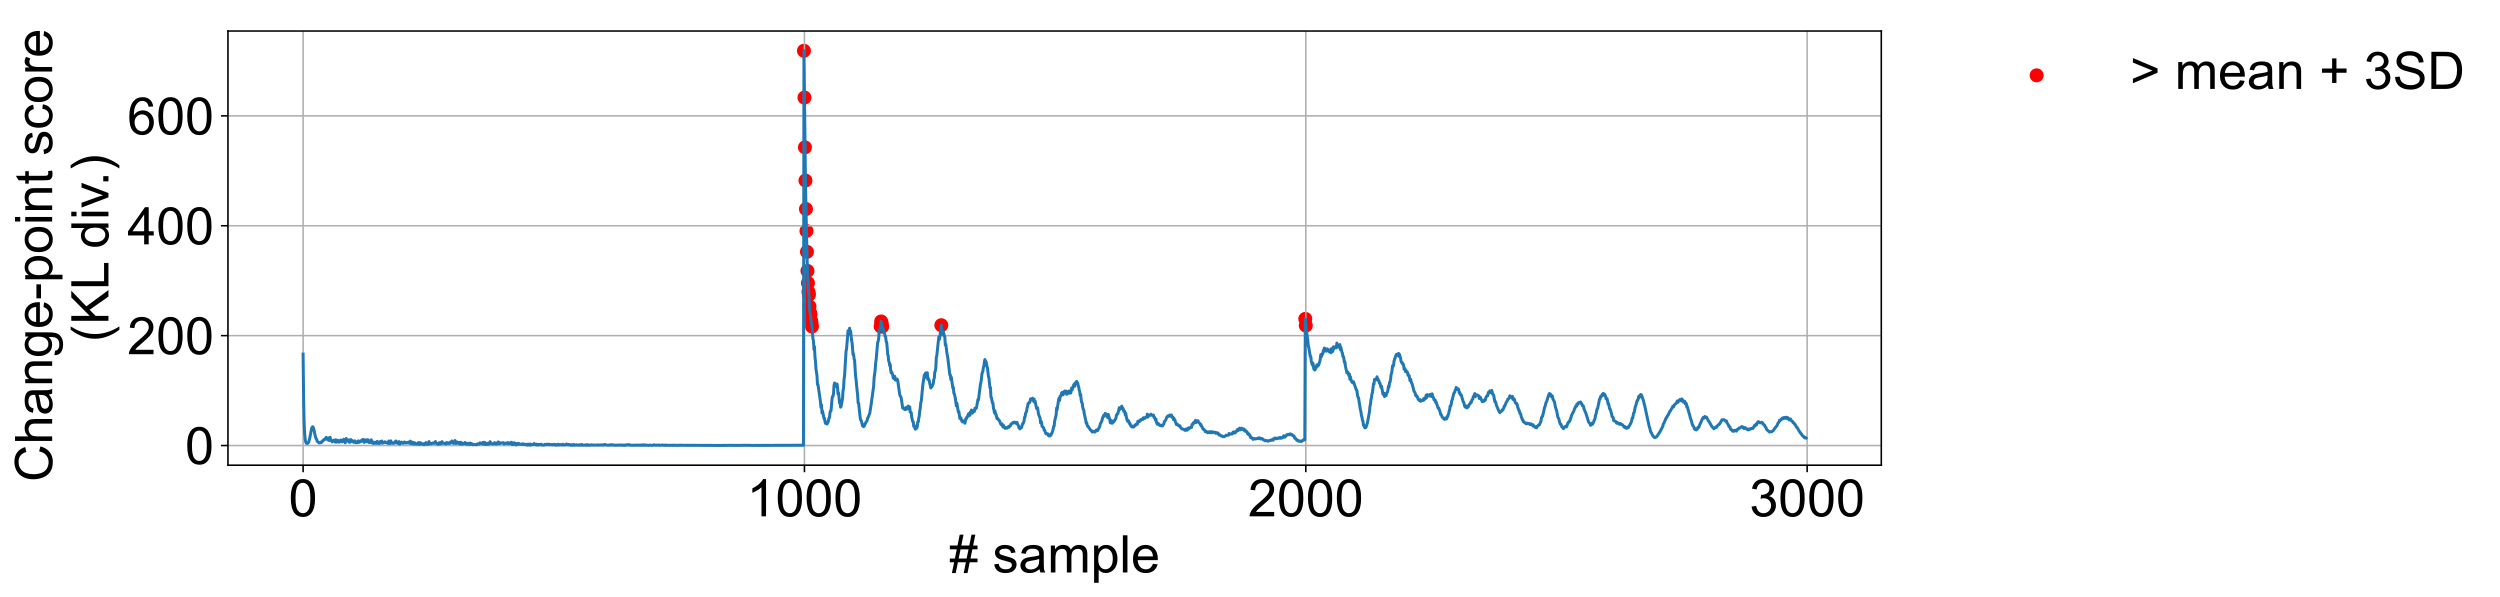 <?xml version="1.0" encoding="utf-8" standalone="no"?>
<!DOCTYPE svg PUBLIC "-//W3C//DTD SVG 1.1//EN"
  "http://www.w3.org/Graphics/SVG/1.1/DTD/svg11.dtd">
<!-- Created with matplotlib (https://matplotlib.org/) -->
<svg height="299.053pt" version="1.1" viewBox="0 0 1252.011 299.053" width="1252.011pt" xmlns="http://www.w3.org/2000/svg" xmlns:xlink="http://www.w3.org/1999/xlink">
 <defs>
  <style type="text/css">
*{stroke-linecap:butt;stroke-linejoin:round;}
  </style>
 </defs>
 <g id="figure_1">
  <g id="patch_1">
   <path d="M 0 299.053 
L 1252.011 299.053 
L 1252.011 0 
L 0 0 
z
" style="fill:#ffffff;"/>
  </g>
  <g id="axes_1">
   <g id="patch_2">
    <path d="M 114.159 232.981 
L 942.159 232.981 
L 942.159 15.541 
L 114.159 15.541 
z
" style="fill:#ffffff;"/>
   </g>
   <g id="PathCollection_1">
    <defs>
     <path d="M 0 3 
C 0.796 3 1.559 2.684 2.121 2.121 
C 2.684 1.559 3 0.796 3 0 
C 3 -0.796 2.684 -1.559 2.121 -2.121 
C 1.559 -2.684 0.796 -3 0 -3 
C -0.796 -3 -1.559 -2.684 -2.121 -2.121 
C -2.684 -1.559 -3 -0.796 -3 0 
C -3 0.796 -2.684 1.559 -2.121 2.121 
C -1.559 2.684 -0.796 3 0 3 
z
" id="m48a7dd52e3" style="stroke:#ff0000;"/>
    </defs>
    <g clip-path="url(#p9856f8e205)">
     <use style="fill:#ff0000;stroke:#ff0000;" x="402.621" xlink:href="#m48a7dd52e3" y="25.425"/>
     <use style="fill:#ff0000;stroke:#ff0000;" x="402.872" xlink:href="#m48a7dd52e3" y="48.871"/>
     <use style="fill:#ff0000;stroke:#ff0000;" x="403.123" xlink:href="#m48a7dd52e3" y="73.804"/>
     <use style="fill:#ff0000;stroke:#ff0000;" x="403.374" xlink:href="#m48a7dd52e3" y="90.412"/>
     <use style="fill:#ff0000;stroke:#ff0000;" x="403.626" xlink:href="#m48a7dd52e3" y="104.68"/>
     <use style="fill:#ff0000;stroke:#ff0000;" x="403.877" xlink:href="#m48a7dd52e3" y="115.667"/>
     <use style="fill:#ff0000;stroke:#ff0000;" x="404.128" xlink:href="#m48a7dd52e3" y="126.109"/>
     <use style="fill:#ff0000;stroke:#ff0000;" x="404.379" xlink:href="#m48a7dd52e3" y="135.673"/>
     <use style="fill:#ff0000;stroke:#ff0000;" x="404.63" xlink:href="#m48a7dd52e3" y="141.709"/>
     <use style="fill:#ff0000;stroke:#ff0000;" x="404.881" xlink:href="#m48a7dd52e3" y="146.14"/>
     <use style="fill:#ff0000;stroke:#ff0000;" x="405.132" xlink:href="#m48a7dd52e3" y="147.634"/>
     <use style="fill:#ff0000;stroke:#ff0000;" x="405.383" xlink:href="#m48a7dd52e3" y="153.432"/>
     <use style="fill:#ff0000;stroke:#ff0000;" x="405.634" xlink:href="#m48a7dd52e3" y="156.575"/>
     <use style="fill:#ff0000;stroke:#ff0000;" x="405.885" xlink:href="#m48a7dd52e3" y="157.415"/>
     <use style="fill:#ff0000;stroke:#ff0000;" x="406.136" xlink:href="#m48a7dd52e3" y="160.5"/>
     <use style="fill:#ff0000;stroke:#ff0000;" x="406.387" xlink:href="#m48a7dd52e3" y="161.383"/>
     <use style="fill:#ff0000;stroke:#ff0000;" x="406.638" xlink:href="#m48a7dd52e3" y="163.493"/>
     <use style="fill:#ff0000;stroke:#ff0000;" x="441.036" xlink:href="#m48a7dd52e3" y="163.433"/>
     <use style="fill:#ff0000;stroke:#ff0000;" x="441.287" xlink:href="#m48a7dd52e3" y="160.988"/>
     <use style="fill:#ff0000;stroke:#ff0000;" x="441.538" xlink:href="#m48a7dd52e3" y="161.815"/>
     <use style="fill:#ff0000;stroke:#ff0000;" x="441.789" xlink:href="#m48a7dd52e3" y="163.563"/>
     <use style="fill:#ff0000;stroke:#ff0000;" x="471.416" xlink:href="#m48a7dd52e3" y="162.873"/>
     <use style="fill:#ff0000;stroke:#ff0000;" x="653.698" xlink:href="#m48a7dd52e3" y="159.703"/>
     <use style="fill:#ff0000;stroke:#ff0000;" x="653.949" xlink:href="#m48a7dd52e3" y="163.065"/>
    </g>
   </g>
   <g id="matplotlib.axis_1">
    <g id="xtick_1">
     <g id="line2d_1">
      <path clip-path="url(#p9856f8e205)" d="M 151.796 232.981 
L 151.796 15.541 
" style="fill:none;stroke:#b0b0b0;stroke-linecap:square;stroke-width:0.8;"/>
     </g>
     <g id="line2d_2">
      <defs>
       <path d="M 0 0 
L 0 3.5 
" id="me51a597906" style="stroke:#000000;stroke-width:0.8;"/>
      </defs>
      <g>
       <use style="stroke:#000000;stroke-width:0.8;" x="151.796" xlink:href="#me51a597906" y="232.981"/>
      </g>
     </g>
     <g id="text_1">
      <!-- 0 -->
      <defs>
       <path d="M 4.156 35.297 
Q 4.156 48 6.766 55.734 
Q 9.375 63.484 14.516 67.672 
Q 19.672 71.875 27.484 71.875 
Q 33.25 71.875 37.594 69.547 
Q 41.938 67.234 44.766 62.859 
Q 47.609 58.5 49.219 52.219 
Q 50.828 45.953 50.828 35.297 
Q 50.828 22.703 48.234 14.969 
Q 45.656 7.234 40.5 3 
Q 35.359 -1.219 27.484 -1.219 
Q 17.141 -1.219 11.234 6.203 
Q 4.156 15.141 4.156 35.297 
z
M 13.188 35.297 
Q 13.188 17.672 17.312 11.828 
Q 21.438 6 27.484 6 
Q 33.547 6 37.672 11.859 
Q 41.797 17.719 41.797 35.297 
Q 41.797 52.984 37.672 58.781 
Q 33.547 64.594 27.391 64.594 
Q 21.344 64.594 17.719 59.469 
Q 13.188 52.938 13.188 35.297 
z
" id="ArialMT-48"/>
      </defs>
      <g transform="translate(144.567 258.591)scale(0.26 -0.26)">
       <use xlink:href="#ArialMT-48"/>
      </g>
     </g>
    </g>
    <g id="xtick_2">
     <g id="line2d_3">
      <path clip-path="url(#p9856f8e205)" d="M 402.872 232.981 
L 402.872 15.541 
" style="fill:none;stroke:#b0b0b0;stroke-linecap:square;stroke-width:0.8;"/>
     </g>
     <g id="line2d_4">
      <g>
       <use style="stroke:#000000;stroke-width:0.8;" x="402.872" xlink:href="#me51a597906" y="232.981"/>
      </g>
     </g>
     <g id="text_2">
      <!-- 1000 -->
      <defs>
       <path d="M 37.25 0 
L 28.469 0 
L 28.469 56 
Q 25.297 52.984 20.141 49.953 
Q 14.984 46.922 10.891 45.406 
L 10.891 53.906 
Q 18.266 57.375 23.781 62.297 
Q 29.297 67.234 31.594 71.875 
L 37.25 71.875 
z
" id="ArialMT-49"/>
      </defs>
      <g transform="translate(373.955 258.591)scale(0.26 -0.26)">
       <use xlink:href="#ArialMT-49"/>
       <use x="55.615" xlink:href="#ArialMT-48"/>
       <use x="111.23" xlink:href="#ArialMT-48"/>
       <use x="166.846" xlink:href="#ArialMT-48"/>
      </g>
     </g>
    </g>
    <g id="xtick_3">
     <g id="line2d_5">
      <path clip-path="url(#p9856f8e205)" d="M 653.949 232.981 
L 653.949 15.541 
" style="fill:none;stroke:#b0b0b0;stroke-linecap:square;stroke-width:0.8;"/>
     </g>
     <g id="line2d_6">
      <g>
       <use style="stroke:#000000;stroke-width:0.8;" x="653.949" xlink:href="#me51a597906" y="232.981"/>
      </g>
     </g>
     <g id="text_3">
      <!-- 2000 -->
      <defs>
       <path d="M 50.344 8.453 
L 50.344 0 
L 3.031 0 
Q 2.938 3.172 4.047 6.109 
Q 5.859 10.938 9.828 15.625 
Q 13.812 20.312 21.344 26.469 
Q 33.016 36.031 37.109 41.625 
Q 41.219 47.219 41.219 52.203 
Q 41.219 57.422 37.469 61 
Q 33.734 64.594 27.734 64.594 
Q 21.391 64.594 17.578 60.781 
Q 13.766 56.984 13.719 50.25 
L 4.688 51.172 
Q 5.609 61.281 11.656 66.578 
Q 17.719 71.875 27.938 71.875 
Q 38.234 71.875 44.234 66.156 
Q 50.25 60.453 50.25 52 
Q 50.25 47.703 48.484 43.547 
Q 46.734 39.406 42.656 34.812 
Q 38.578 30.219 29.109 22.219 
Q 21.188 15.578 18.938 13.203 
Q 16.703 10.844 15.234 8.453 
z
" id="ArialMT-50"/>
      </defs>
      <g transform="translate(625.032 258.591)scale(0.26 -0.26)">
       <use xlink:href="#ArialMT-50"/>
       <use x="55.615" xlink:href="#ArialMT-48"/>
       <use x="111.23" xlink:href="#ArialMT-48"/>
       <use x="166.846" xlink:href="#ArialMT-48"/>
      </g>
     </g>
    </g>
    <g id="xtick_4">
     <g id="line2d_7">
      <path clip-path="url(#p9856f8e205)" d="M 905.025 232.981 
L 905.025 15.541 
" style="fill:none;stroke:#b0b0b0;stroke-linecap:square;stroke-width:0.8;"/>
     </g>
     <g id="line2d_8">
      <g>
       <use style="stroke:#000000;stroke-width:0.8;" x="905.025" xlink:href="#me51a597906" y="232.981"/>
      </g>
     </g>
     <g id="text_4">
      <!-- 3000 -->
      <defs>
       <path d="M 4.203 18.891 
L 12.984 20.062 
Q 14.5 12.594 18.141 9.297 
Q 21.781 6 27 6 
Q 33.203 6 37.469 10.297 
Q 41.75 14.594 41.75 20.953 
Q 41.75 27 37.797 30.922 
Q 33.844 34.859 27.734 34.859 
Q 25.25 34.859 21.531 33.891 
L 22.516 41.609 
Q 23.391 41.5 23.922 41.5 
Q 29.547 41.5 34.031 44.422 
Q 38.531 47.359 38.531 53.469 
Q 38.531 58.297 35.25 61.469 
Q 31.984 64.656 26.812 64.656 
Q 21.688 64.656 18.266 61.422 
Q 14.844 58.203 13.875 51.766 
L 5.078 53.328 
Q 6.688 62.156 12.391 67.016 
Q 18.109 71.875 26.609 71.875 
Q 32.469 71.875 37.391 69.359 
Q 42.328 66.844 44.938 62.5 
Q 47.562 58.156 47.562 53.266 
Q 47.562 48.641 45.062 44.828 
Q 42.578 41.016 37.703 38.766 
Q 44.047 37.312 47.562 32.688 
Q 51.078 28.078 51.078 21.141 
Q 51.078 11.766 44.234 5.25 
Q 37.406 -1.266 26.953 -1.266 
Q 17.531 -1.266 11.297 4.344 
Q 5.078 9.969 4.203 18.891 
z
" id="ArialMT-51"/>
      </defs>
      <g transform="translate(876.108 258.591)scale(0.26 -0.26)">
       <use xlink:href="#ArialMT-51"/>
       <use x="55.615" xlink:href="#ArialMT-48"/>
       <use x="111.23" xlink:href="#ArialMT-48"/>
       <use x="166.846" xlink:href="#ArialMT-48"/>
      </g>
     </g>
    </g>
    <g id="text_5">
     <!-- # sample -->
     <defs>
      <path d="M 5.031 -1.219 
L 9.281 19.578 
L 1.031 19.578 
L 1.031 26.859 
L 10.75 26.859 
L 14.359 44.578 
L 1.031 44.578 
L 1.031 51.859 
L 15.828 51.859 
L 20.062 72.797 
L 27.391 72.797 
L 23.141 51.859 
L 38.531 51.859 
L 42.781 72.797 
L 50.141 72.797 
L 45.906 51.859 
L 54.344 51.859 
L 54.344 44.578 
L 44.438 44.578 
L 40.766 26.859 
L 54.344 26.859 
L 54.344 19.578 
L 39.312 19.578 
L 35.062 -1.219 
L 27.734 -1.219 
L 31.938 19.578 
L 16.609 19.578 
L 12.359 -1.219 
z
M 18.062 26.859 
L 33.406 26.859 
L 37.062 44.578 
L 21.688 44.578 
z
" id="ArialMT-35"/>
      <path id="ArialMT-32"/>
      <path d="M 3.078 15.484 
L 11.766 16.844 
Q 12.5 11.625 15.844 8.844 
Q 19.188 6.062 25.203 6.062 
Q 31.25 6.062 34.172 8.516 
Q 37.109 10.984 37.109 14.312 
Q 37.109 17.281 34.516 19 
Q 32.719 20.172 25.531 21.969 
Q 15.875 24.422 12.141 26.203 
Q 8.406 27.984 6.469 31.125 
Q 4.547 34.281 4.547 38.094 
Q 4.547 41.547 6.125 44.5 
Q 7.719 47.469 10.453 49.422 
Q 12.5 50.922 16.031 51.969 
Q 19.578 53.031 23.641 53.031 
Q 29.734 53.031 34.344 51.266 
Q 38.969 49.516 41.156 46.5 
Q 43.359 43.5 44.188 38.484 
L 35.594 37.312 
Q 35.016 41.312 32.203 43.547 
Q 29.391 45.797 24.266 45.797 
Q 18.219 45.797 15.625 43.797 
Q 13.031 41.797 13.031 39.109 
Q 13.031 37.406 14.109 36.031 
Q 15.188 34.625 17.484 33.688 
Q 18.797 33.203 25.25 31.453 
Q 34.578 28.953 38.25 27.359 
Q 41.938 25.781 44.031 22.75 
Q 46.141 19.734 46.141 15.234 
Q 46.141 10.844 43.578 6.953 
Q 41.016 3.078 36.172 0.953 
Q 31.344 -1.172 25.25 -1.172 
Q 15.141 -1.172 9.844 3.031 
Q 4.547 7.234 3.078 15.484 
z
" id="ArialMT-115"/>
      <path d="M 40.438 6.391 
Q 35.547 2.25 31.031 0.531 
Q 26.516 -1.172 21.344 -1.172 
Q 12.797 -1.172 8.203 3 
Q 3.609 7.172 3.609 13.672 
Q 3.609 17.484 5.344 20.625 
Q 7.078 23.781 9.891 25.688 
Q 12.703 27.594 16.219 28.562 
Q 18.797 29.25 24.031 29.891 
Q 34.672 31.156 39.703 32.906 
Q 39.75 34.719 39.75 35.203 
Q 39.75 40.578 37.25 42.781 
Q 33.891 45.75 27.25 45.75 
Q 21.047 45.75 18.094 43.578 
Q 15.141 41.406 13.719 35.891 
L 5.125 37.062 
Q 6.297 42.578 8.984 45.969 
Q 11.672 49.359 16.75 51.188 
Q 21.828 53.031 28.516 53.031 
Q 35.156 53.031 39.297 51.469 
Q 43.453 49.906 45.406 47.531 
Q 47.359 45.172 48.141 41.547 
Q 48.578 39.312 48.578 33.453 
L 48.578 21.734 
Q 48.578 9.469 49.141 6.219 
Q 49.703 2.984 51.375 0 
L 42.188 0 
Q 40.828 2.734 40.438 6.391 
z
M 39.703 26.031 
Q 34.906 24.078 25.344 22.703 
Q 19.922 21.922 17.672 20.938 
Q 15.438 19.969 14.203 18.094 
Q 12.984 16.219 12.984 13.922 
Q 12.984 10.406 15.641 8.062 
Q 18.312 5.719 23.438 5.719 
Q 28.516 5.719 32.469 7.938 
Q 36.422 10.156 38.281 14.016 
Q 39.703 17 39.703 22.797 
z
" id="ArialMT-97"/>
      <path d="M 6.594 0 
L 6.594 51.859 
L 14.453 51.859 
L 14.453 44.578 
Q 16.891 48.391 20.938 50.703 
Q 25 53.031 30.172 53.031 
Q 35.938 53.031 39.625 50.641 
Q 43.312 48.25 44.828 43.953 
Q 50.984 53.031 60.844 53.031 
Q 68.562 53.031 72.703 48.75 
Q 76.859 44.484 76.859 35.594 
L 76.859 0 
L 68.109 0 
L 68.109 32.672 
Q 68.109 37.938 67.25 40.25 
Q 66.406 42.578 64.156 43.984 
Q 61.922 45.406 58.891 45.406 
Q 53.422 45.406 49.797 41.766 
Q 46.188 38.141 46.188 30.125 
L 46.188 0 
L 37.406 0 
L 37.406 33.688 
Q 37.406 39.547 35.25 42.469 
Q 33.109 45.406 28.219 45.406 
Q 24.516 45.406 21.359 43.453 
Q 18.219 41.5 16.797 37.734 
Q 15.375 33.984 15.375 26.906 
L 15.375 0 
z
" id="ArialMT-109"/>
      <path d="M 6.594 -19.875 
L 6.594 51.859 
L 14.594 51.859 
L 14.594 45.125 
Q 17.438 49.078 21 51.047 
Q 24.562 53.031 29.641 53.031 
Q 36.281 53.031 41.359 49.609 
Q 46.438 46.188 49.016 39.953 
Q 51.609 33.734 51.609 26.312 
Q 51.609 18.359 48.75 11.984 
Q 45.906 5.609 40.453 2.219 
Q 35.016 -1.172 29 -1.172 
Q 24.609 -1.172 21.109 0.688 
Q 17.625 2.547 15.375 5.375 
L 15.375 -19.875 
z
M 14.547 25.641 
Q 14.547 15.625 18.594 10.844 
Q 22.656 6.062 28.422 6.062 
Q 34.281 6.062 38.453 11.016 
Q 42.625 15.969 42.625 26.375 
Q 42.625 36.281 38.547 41.203 
Q 34.469 46.141 28.812 46.141 
Q 23.188 46.141 18.859 40.891 
Q 14.547 35.641 14.547 25.641 
z
" id="ArialMT-112"/>
      <path d="M 6.391 0 
L 6.391 71.578 
L 15.188 71.578 
L 15.188 0 
z
" id="ArialMT-108"/>
      <path d="M 42.094 16.703 
L 51.172 15.578 
Q 49.031 7.625 43.219 3.219 
Q 37.406 -1.172 28.375 -1.172 
Q 17 -1.172 10.328 5.828 
Q 3.656 12.844 3.656 25.484 
Q 3.656 38.578 10.391 45.797 
Q 17.141 53.031 27.875 53.031 
Q 38.281 53.031 44.875 45.953 
Q 51.469 38.875 51.469 26.031 
Q 51.469 25.25 51.422 23.688 
L 12.75 23.688 
Q 13.234 15.141 17.578 10.594 
Q 21.922 6.062 28.422 6.062 
Q 33.25 6.062 36.672 8.594 
Q 40.094 11.141 42.094 16.703 
z
M 13.234 30.906 
L 42.188 30.906 
Q 41.609 37.453 38.875 40.719 
Q 34.672 45.797 27.984 45.797 
Q 21.922 45.797 17.797 41.75 
Q 13.672 37.703 13.234 30.906 
z
" id="ArialMT-101"/>
     </defs>
     <g transform="translate(475.414 286.686)scale(0.26 -0.26)">
      <use xlink:href="#ArialMT-35"/>
      <use x="55.615" xlink:href="#ArialMT-32"/>
      <use x="83.398" xlink:href="#ArialMT-115"/>
      <use x="133.398" xlink:href="#ArialMT-97"/>
      <use x="189.014" xlink:href="#ArialMT-109"/>
      <use x="272.314" xlink:href="#ArialMT-112"/>
      <use x="327.93" xlink:href="#ArialMT-108"/>
      <use x="350.146" xlink:href="#ArialMT-101"/>
     </g>
    </g>
   </g>
   <g id="matplotlib.axis_2">
    <g id="ytick_1">
     <g id="line2d_9">
      <path clip-path="url(#p9856f8e205)" d="M 114.159 223.11 
L 942.159 223.11 
" style="fill:none;stroke:#b0b0b0;stroke-linecap:square;stroke-width:0.8;"/>
     </g>
     <g id="line2d_10">
      <defs>
       <path d="M 0 0 
L -3.5 0 
" id="me4694c8a97" style="stroke:#000000;stroke-width:0.8;"/>
      </defs>
      <g>
       <use style="stroke:#000000;stroke-width:0.8;" x="114.159" xlink:href="#me4694c8a97" y="223.11"/>
      </g>
     </g>
     <g id="text_6">
      <!-- 0 -->
      <g transform="translate(92.701 232.415)scale(0.26 -0.26)">
       <use xlink:href="#ArialMT-48"/>
      </g>
     </g>
    </g>
    <g id="ytick_2">
     <g id="line2d_11">
      <path clip-path="url(#p9856f8e205)" d="M 114.159 168.087 
L 942.159 168.087 
" style="fill:none;stroke:#b0b0b0;stroke-linecap:square;stroke-width:0.8;"/>
     </g>
     <g id="line2d_12">
      <g>
       <use style="stroke:#000000;stroke-width:0.8;" x="114.159" xlink:href="#me4694c8a97" y="168.087"/>
      </g>
     </g>
     <g id="text_7">
      <!-- 200 -->
      <g transform="translate(63.784 177.392)scale(0.26 -0.26)">
       <use xlink:href="#ArialMT-50"/>
       <use x="55.615" xlink:href="#ArialMT-48"/>
       <use x="111.23" xlink:href="#ArialMT-48"/>
      </g>
     </g>
    </g>
    <g id="ytick_3">
     <g id="line2d_13">
      <path clip-path="url(#p9856f8e205)" d="M 114.159 113.064 
L 942.159 113.064 
" style="fill:none;stroke:#b0b0b0;stroke-linecap:square;stroke-width:0.8;"/>
     </g>
     <g id="line2d_14">
      <g>
       <use style="stroke:#000000;stroke-width:0.8;" x="114.159" xlink:href="#me4694c8a97" y="113.064"/>
      </g>
     </g>
     <g id="text_8">
      <!-- 400 -->
      <defs>
       <path d="M 32.328 0 
L 32.328 17.141 
L 1.266 17.141 
L 1.266 25.203 
L 33.938 71.578 
L 41.109 71.578 
L 41.109 25.203 
L 50.781 25.203 
L 50.781 17.141 
L 41.109 17.141 
L 41.109 0 
z
M 32.328 25.203 
L 32.328 57.469 
L 9.906 25.203 
z
" id="ArialMT-52"/>
      </defs>
      <g transform="translate(63.784 122.369)scale(0.26 -0.26)">
       <use xlink:href="#ArialMT-52"/>
       <use x="55.615" xlink:href="#ArialMT-48"/>
       <use x="111.23" xlink:href="#ArialMT-48"/>
      </g>
     </g>
    </g>
    <g id="ytick_4">
     <g id="line2d_15">
      <path clip-path="url(#p9856f8e205)" d="M 114.159 58.041 
L 942.159 58.041 
" style="fill:none;stroke:#b0b0b0;stroke-linecap:square;stroke-width:0.8;"/>
     </g>
     <g id="line2d_16">
      <g>
       <use style="stroke:#000000;stroke-width:0.8;" x="114.159" xlink:href="#me4694c8a97" y="58.041"/>
      </g>
     </g>
     <g id="text_9">
      <!-- 600 -->
      <defs>
       <path d="M 49.75 54.047 
L 41.016 53.375 
Q 39.844 58.547 37.703 60.891 
Q 34.125 64.656 28.906 64.656 
Q 24.703 64.656 21.531 62.312 
Q 17.391 59.281 14.984 53.469 
Q 12.594 47.656 12.5 36.922 
Q 15.672 41.75 20.266 44.094 
Q 24.859 46.438 29.891 46.438 
Q 38.672 46.438 44.844 39.969 
Q 51.031 33.5 51.031 23.25 
Q 51.031 16.5 48.125 10.719 
Q 45.219 4.938 40.141 1.859 
Q 35.062 -1.219 28.609 -1.219 
Q 17.625 -1.219 10.688 6.859 
Q 3.766 14.938 3.766 33.5 
Q 3.766 54.25 11.422 63.672 
Q 18.109 71.875 29.438 71.875 
Q 37.891 71.875 43.281 67.141 
Q 48.688 62.406 49.75 54.047 
z
M 13.875 23.188 
Q 13.875 18.656 15.797 14.5 
Q 17.719 10.359 21.188 8.172 
Q 24.656 6 28.469 6 
Q 34.031 6 38.031 10.484 
Q 42.047 14.984 42.047 22.703 
Q 42.047 30.125 38.078 34.391 
Q 34.125 38.672 28.125 38.672 
Q 22.172 38.672 18.016 34.391 
Q 13.875 30.125 13.875 23.188 
z
" id="ArialMT-54"/>
      </defs>
      <g transform="translate(63.784 67.346)scale(0.26 -0.26)">
       <use xlink:href="#ArialMT-54"/>
       <use x="55.615" xlink:href="#ArialMT-48"/>
       <use x="111.23" xlink:href="#ArialMT-48"/>
      </g>
     </g>
    </g>
    <g id="text_10">
     <!-- Change-point score  -->
     <defs>
      <path d="M 58.797 25.094 
L 68.266 22.703 
Q 65.281 11.031 57.547 4.906 
Q 49.812 -1.219 38.625 -1.219 
Q 27.047 -1.219 19.797 3.484 
Q 12.547 8.203 8.766 17.141 
Q 4.984 26.078 4.984 36.328 
Q 4.984 47.516 9.25 55.828 
Q 13.531 64.156 21.406 68.469 
Q 29.297 72.797 38.766 72.797 
Q 49.516 72.797 56.828 67.328 
Q 64.156 61.859 67.047 51.953 
L 57.719 49.75 
Q 55.219 57.562 50.484 61.125 
Q 45.75 64.703 38.578 64.703 
Q 30.328 64.703 24.781 60.734 
Q 19.234 56.781 16.984 50.109 
Q 14.75 43.453 14.75 36.375 
Q 14.75 27.25 17.406 20.438 
Q 20.062 13.625 25.672 10.25 
Q 31.297 6.891 37.844 6.891 
Q 45.797 6.891 51.312 11.469 
Q 56.844 16.062 58.797 25.094 
z
" id="ArialMT-67"/>
      <path d="M 6.594 0 
L 6.594 71.578 
L 15.375 71.578 
L 15.375 45.906 
Q 21.531 53.031 30.906 53.031 
Q 36.672 53.031 40.922 50.75 
Q 45.172 48.484 47 44.484 
Q 48.828 40.484 48.828 32.859 
L 48.828 0 
L 40.047 0 
L 40.047 32.859 
Q 40.047 39.453 37.188 42.453 
Q 34.328 45.453 29.109 45.453 
Q 25.203 45.453 21.75 43.422 
Q 18.312 41.406 16.844 37.938 
Q 15.375 34.469 15.375 28.375 
L 15.375 0 
z
" id="ArialMT-104"/>
      <path d="M 6.594 0 
L 6.594 51.859 
L 14.5 51.859 
L 14.5 44.484 
Q 20.219 53.031 31 53.031 
Q 35.688 53.031 39.625 51.344 
Q 43.562 49.656 45.516 46.922 
Q 47.469 44.188 48.25 40.438 
Q 48.734 37.984 48.734 31.891 
L 48.734 0 
L 39.938 0 
L 39.938 31.547 
Q 39.938 36.922 38.906 39.578 
Q 37.891 42.234 35.281 43.812 
Q 32.672 45.406 29.156 45.406 
Q 23.531 45.406 19.453 41.844 
Q 15.375 38.281 15.375 28.328 
L 15.375 0 
z
" id="ArialMT-110"/>
      <path d="M 4.984 -4.297 
L 13.531 -5.562 
Q 14.062 -9.516 16.5 -11.328 
Q 19.781 -13.766 25.438 -13.766 
Q 31.547 -13.766 34.859 -11.328 
Q 38.188 -8.891 39.359 -4.5 
Q 40.047 -1.812 39.984 6.781 
Q 34.234 0 25.641 0 
Q 14.938 0 9.078 7.719 
Q 3.219 15.438 3.219 26.219 
Q 3.219 33.641 5.906 39.906 
Q 8.594 46.188 13.688 49.609 
Q 18.797 53.031 25.688 53.031 
Q 34.859 53.031 40.828 45.609 
L 40.828 51.859 
L 48.922 51.859 
L 48.922 7.031 
Q 48.922 -5.078 46.453 -10.125 
Q 44 -15.188 38.641 -18.109 
Q 33.297 -21.047 25.484 -21.047 
Q 16.219 -21.047 10.5 -16.875 
Q 4.781 -12.703 4.984 -4.297 
z
M 12.25 26.859 
Q 12.25 16.656 16.297 11.969 
Q 20.359 7.281 26.469 7.281 
Q 32.516 7.281 36.609 11.938 
Q 40.719 16.609 40.719 26.562 
Q 40.719 36.078 36.5 40.906 
Q 32.281 45.75 26.312 45.75 
Q 20.453 45.75 16.344 40.984 
Q 12.25 36.234 12.25 26.859 
z
" id="ArialMT-103"/>
      <path d="M 3.172 21.484 
L 3.172 30.328 
L 30.172 30.328 
L 30.172 21.484 
z
" id="ArialMT-45"/>
      <path d="M 3.328 25.922 
Q 3.328 40.328 11.328 47.266 
Q 18.016 53.031 27.641 53.031 
Q 38.328 53.031 45.109 46.016 
Q 51.906 39.016 51.906 26.656 
Q 51.906 16.656 48.906 10.906 
Q 45.906 5.172 40.156 2 
Q 34.422 -1.172 27.641 -1.172 
Q 16.75 -1.172 10.031 5.812 
Q 3.328 12.797 3.328 25.922 
z
M 12.359 25.922 
Q 12.359 15.969 16.703 11.016 
Q 21.047 6.062 27.641 6.062 
Q 34.188 6.062 38.531 11.031 
Q 42.875 16.016 42.875 26.219 
Q 42.875 35.844 38.5 40.797 
Q 34.125 45.75 27.641 45.75 
Q 21.047 45.75 16.703 40.812 
Q 12.359 35.891 12.359 25.922 
z
" id="ArialMT-111"/>
      <path d="M 6.641 61.469 
L 6.641 71.578 
L 15.438 71.578 
L 15.438 61.469 
z
M 6.641 0 
L 6.641 51.859 
L 15.438 51.859 
L 15.438 0 
z
" id="ArialMT-105"/>
      <path d="M 25.781 7.859 
L 27.047 0.094 
Q 23.344 -0.688 20.406 -0.688 
Q 15.625 -0.688 12.984 0.828 
Q 10.359 2.344 9.281 4.812 
Q 8.203 7.281 8.203 15.188 
L 8.203 45.016 
L 1.766 45.016 
L 1.766 51.859 
L 8.203 51.859 
L 8.203 64.703 
L 16.938 69.969 
L 16.938 51.859 
L 25.781 51.859 
L 25.781 45.016 
L 16.938 45.016 
L 16.938 14.703 
Q 16.938 10.938 17.406 9.859 
Q 17.875 8.797 18.922 8.156 
Q 19.969 7.516 21.922 7.516 
Q 23.391 7.516 25.781 7.859 
z
" id="ArialMT-116"/>
      <path d="M 40.438 19 
L 49.078 17.875 
Q 47.656 8.938 41.812 3.875 
Q 35.984 -1.172 27.484 -1.172 
Q 16.844 -1.172 10.375 5.781 
Q 3.906 12.75 3.906 25.734 
Q 3.906 34.125 6.688 40.422 
Q 9.469 46.734 15.156 49.875 
Q 20.844 53.031 27.547 53.031 
Q 35.984 53.031 41.359 48.75 
Q 46.734 44.484 48.25 36.625 
L 39.703 35.297 
Q 38.484 40.531 35.375 43.156 
Q 32.281 45.797 27.875 45.797 
Q 21.234 45.797 17.078 41.031 
Q 12.938 36.281 12.938 25.984 
Q 12.938 15.531 16.938 10.797 
Q 20.953 6.062 27.391 6.062 
Q 32.562 6.062 36.031 9.234 
Q 39.5 12.406 40.438 19 
z
" id="ArialMT-99"/>
      <path d="M 6.5 0 
L 6.5 51.859 
L 14.406 51.859 
L 14.406 44 
Q 17.438 49.516 20 51.266 
Q 22.562 53.031 25.641 53.031 
Q 30.078 53.031 34.672 50.203 
L 31.641 42.047 
Q 28.422 43.953 25.203 43.953 
Q 22.312 43.953 20.016 42.219 
Q 17.719 40.484 16.75 37.406 
Q 15.281 32.719 15.281 27.156 
L 15.281 0 
z
" id="ArialMT-114"/>
     </defs>
     <g transform="translate(26.127 241.322)rotate(-90)scale(0.26 -0.26)">
      <use xlink:href="#ArialMT-67"/>
      <use x="72.217" xlink:href="#ArialMT-104"/>
      <use x="127.832" xlink:href="#ArialMT-97"/>
      <use x="183.447" xlink:href="#ArialMT-110"/>
      <use x="239.062" xlink:href="#ArialMT-103"/>
      <use x="294.678" xlink:href="#ArialMT-101"/>
      <use x="350.293" xlink:href="#ArialMT-45"/>
      <use x="383.594" xlink:href="#ArialMT-112"/>
      <use x="439.209" xlink:href="#ArialMT-111"/>
      <use x="494.824" xlink:href="#ArialMT-105"/>
      <use x="517.041" xlink:href="#ArialMT-110"/>
      <use x="572.656" xlink:href="#ArialMT-116"/>
      <use x="600.439" xlink:href="#ArialMT-32"/>
      <use x="628.223" xlink:href="#ArialMT-115"/>
      <use x="678.223" xlink:href="#ArialMT-99"/>
      <use x="728.223" xlink:href="#ArialMT-111"/>
      <use x="783.838" xlink:href="#ArialMT-114"/>
      <use x="817.139" xlink:href="#ArialMT-101"/>
      <use x="872.754" xlink:href="#ArialMT-32"/>
     </g>
     <!-- (KL div.) -->
     <defs>
      <path d="M 23.391 -21.047 
Q 16.109 -11.859 11.078 0.438 
Q 6.062 12.75 6.062 25.922 
Q 6.062 37.547 9.812 48.188 
Q 14.203 60.547 23.391 72.797 
L 29.688 72.797 
Q 23.781 62.641 21.875 58.297 
Q 18.891 51.562 17.188 44.234 
Q 15.094 35.109 15.094 25.875 
Q 15.094 2.391 29.688 -21.047 
z
" id="ArialMT-40"/>
      <path d="M 7.328 0 
L 7.328 71.578 
L 16.797 71.578 
L 16.797 36.078 
L 52.344 71.578 
L 65.188 71.578 
L 35.156 42.578 
L 66.5 0 
L 54 0 
L 28.516 36.234 
L 16.797 24.812 
L 16.797 0 
z
" id="ArialMT-75"/>
      <path d="M 7.328 0 
L 7.328 71.578 
L 16.797 71.578 
L 16.797 8.453 
L 52.047 8.453 
L 52.047 0 
z
" id="ArialMT-76"/>
      <path d="M 40.234 0 
L 40.234 6.547 
Q 35.297 -1.172 25.734 -1.172 
Q 19.531 -1.172 14.328 2.25 
Q 9.125 5.672 6.266 11.797 
Q 3.422 17.922 3.422 25.875 
Q 3.422 33.641 6 39.969 
Q 8.594 46.297 13.766 49.656 
Q 18.953 53.031 25.344 53.031 
Q 30.031 53.031 33.688 51.047 
Q 37.359 49.078 39.656 45.906 
L 39.656 71.578 
L 48.391 71.578 
L 48.391 0 
z
M 12.453 25.875 
Q 12.453 15.922 16.641 10.984 
Q 20.844 6.062 26.562 6.062 
Q 32.328 6.062 36.344 10.766 
Q 40.375 15.484 40.375 25.141 
Q 40.375 35.797 36.266 40.766 
Q 32.172 45.75 26.172 45.75 
Q 20.312 45.75 16.375 40.969 
Q 12.453 36.188 12.453 25.875 
z
" id="ArialMT-100"/>
      <path d="M 21 0 
L 1.266 51.859 
L 10.547 51.859 
L 21.688 20.797 
Q 23.484 15.766 25 10.359 
Q 26.172 14.453 28.266 20.219 
L 39.797 51.859 
L 48.828 51.859 
L 29.203 0 
z
" id="ArialMT-118"/>
      <path d="M 9.078 0 
L 9.078 10.016 
L 19.094 10.016 
L 19.094 0 
z
" id="ArialMT-46"/>
      <path d="M 12.359 -21.047 
L 6.062 -21.047 
Q 20.656 2.391 20.656 25.875 
Q 20.656 35.062 18.562 44.094 
Q 16.891 51.422 13.922 58.156 
Q 12.016 62.547 6.062 72.797 
L 12.359 72.797 
Q 21.531 60.547 25.922 48.188 
Q 29.688 37.547 29.688 25.922 
Q 29.688 12.75 24.625 0.438 
Q 19.578 -11.859 12.359 -21.047 
z
" id="ArialMT-41"/>
     </defs>
     <g transform="translate(54.312 171.213)rotate(-90)scale(0.26 -0.26)">
      <use xlink:href="#ArialMT-40"/>
      <use x="33.301" xlink:href="#ArialMT-75"/>
      <use x="100" xlink:href="#ArialMT-76"/>
      <use x="151.865" xlink:href="#ArialMT-32"/>
      <use x="179.648" xlink:href="#ArialMT-100"/>
      <use x="235.264" xlink:href="#ArialMT-105"/>
      <use x="257.48" xlink:href="#ArialMT-118"/>
      <use x="300.105" xlink:href="#ArialMT-46"/>
      <use x="327.889" xlink:href="#ArialMT-41"/>
     </g>
    </g>
   </g>
   <g id="line2d_17">
    <path clip-path="url(#p9856f8e205)" d="M 151.796 177.325 
L 152.047 199.984 
L 152.298 211.311 
L 152.549 216.965 
L 152.8 219.773 
L 153.051 221.181 
L 153.302 221.842 
L 153.804 222.153 
L 154.056 222.045 
L 154.558 221.406 
L 155.06 219.741 
L 155.562 217.156 
L 156.064 214.551 
L 156.315 213.98 
L 156.566 213.685 
L 156.817 213.901 
L 157.32 215.581 
L 157.822 218.145 
L 158.324 219.761 
L 158.575 219.931 
L 158.826 220.919 
L 159.077 221.251 
L 159.328 221.359 
L 159.83 221.823 
L 160.332 221.655 
L 160.584 221.562 
L 160.835 221.727 
L 161.086 221.163 
L 161.337 221.207 
L 161.588 220.733 
L 161.839 220.759 
L 162.09 220.218 
L 162.341 220.22 
L 162.592 219.915 
L 162.843 219.972 
L 163.345 219.034 
L 163.596 219.806 
L 163.848 219.705 
L 164.099 220.295 
L 164.35 219.626 
L 164.601 219.286 
L 164.852 220.602 
L 165.103 220.325 
L 165.354 219.027 
L 165.605 220.607 
L 165.856 220.426 
L 166.358 221.285 
L 167.112 220.465 
L 167.363 220.387 
L 167.865 221.407 
L 168.116 220.256 
L 168.367 221.067 
L 168.618 221.441 
L 169.12 220.456 
L 169.371 221.091 
L 169.622 220.733 
L 169.873 221.482 
L 170.124 221.038 
L 170.376 220.871 
L 170.627 220.371 
L 170.878 221.07 
L 171.129 221.087 
L 171.38 221.279 
L 171.631 220.456 
L 171.882 220.969 
L 172.133 219.986 
L 172.384 221.029 
L 172.635 220.88 
L 172.886 221.751 
L 173.388 219.62 
L 173.64 220.887 
L 173.891 220.232 
L 174.142 220.634 
L 174.393 220.278 
L 174.644 221.086 
L 174.895 221.481 
L 175.146 220.437 
L 175.397 221.433 
L 175.648 220.123 
L 175.899 221.026 
L 176.15 220.481 
L 176.401 220.833 
L 176.652 220.807 
L 176.904 221.356 
L 177.155 221.503 
L 177.406 221.384 
L 177.657 220.758 
L 177.908 221.082 
L 178.159 221.697 
L 178.41 221.255 
L 178.661 221.734 
L 178.912 221.48 
L 179.163 221.539 
L 179.414 220.783 
L 179.665 221.551 
L 179.916 221.508 
L 180.168 221.267 
L 180.419 221.267 
L 180.67 220.744 
L 180.921 220.825 
L 181.172 220.463 
L 181.423 220.997 
L 181.674 220.032 
L 181.925 220.614 
L 182.176 220.546 
L 182.427 221.551 
L 182.678 220.224 
L 182.929 220.504 
L 183.18 220.96 
L 183.431 220.335 
L 183.683 221.27 
L 183.934 220.466 
L 184.185 220.192 
L 184.436 221.003 
L 184.687 221.069 
L 184.938 221.662 
L 185.44 220.627 
L 185.691 221.597 
L 185.942 220.275 
L 186.193 221.306 
L 186.444 221.782 
L 186.695 221.628 
L 186.947 222.105 
L 187.198 221.424 
L 187.449 221.974 
L 187.7 221.487 
L 187.951 221.999 
L 188.453 221.387 
L 188.704 222.067 
L 188.955 221.017 
L 189.457 221.877 
L 189.708 221.768 
L 189.959 222.201 
L 190.462 221.15 
L 190.713 221.071 
L 190.964 221.417 
L 191.215 220.865 
L 191.466 221.97 
L 192.47 221.562 
L 192.721 221.218 
L 192.972 221.516 
L 193.223 221.468 
L 193.475 221.817 
L 193.726 221.755 
L 193.977 221.548 
L 194.228 221.55 
L 194.479 222.086 
L 194.73 220.856 
L 194.981 221.698 
L 195.232 222.15 
L 195.483 221.791 
L 195.734 220.797 
L 195.985 221.96 
L 196.236 221.648 
L 196.99 222.071 
L 197.492 221.845 
L 197.743 221.286 
L 197.994 221.351 
L 198.245 220.842 
L 198.496 221.815 
L 198.747 221.682 
L 198.998 221.721 
L 199.249 222.04 
L 199.5 221.309 
L 199.751 221.152 
L 200.003 222.285 
L 200.254 222.355 
L 201.007 221.387 
L 201.258 221.887 
L 201.76 221.955 
L 202.011 221.711 
L 202.262 221.945 
L 202.513 221.321 
L 202.764 221.675 
L 203.015 221.831 
L 203.267 221.842 
L 203.518 221.619 
L 203.769 221.85 
L 204.02 221.703 
L 204.271 221.727 
L 204.522 221.392 
L 204.773 221.89 
L 205.024 221.908 
L 205.275 221.554 
L 205.526 220.917 
L 205.777 222.177 
L 206.028 221.63 
L 206.531 221.437 
L 206.782 222.331 
L 207.284 222.121 
L 207.535 221.662 
L 207.786 222.426 
L 208.037 222.037 
L 208.288 222.125 
L 208.539 222.445 
L 208.79 222.276 
L 209.292 222.36 
L 209.543 221.621 
L 209.795 222.32 
L 210.046 222.69 
L 210.548 221.678 
L 210.799 222.199 
L 211.05 222.044 
L 211.301 222.396 
L 211.803 222.274 
L 212.054 222.607 
L 212.305 222.72 
L 212.556 222.125 
L 212.807 222.367 
L 213.059 222.426 
L 213.31 221.669 
L 213.812 222.557 
L 214.063 222.034 
L 214.565 222.514 
L 214.816 221.137 
L 215.067 222.162 
L 215.318 221.857 
L 215.82 222.223 
L 216.071 222.276 
L 216.323 222.053 
L 216.825 221.929 
L 217.076 221.731 
L 217.327 222.019 
L 217.829 221.846 
L 218.08 221.13 
L 218.331 222.035 
L 218.582 221.942 
L 219.335 222.536 
L 219.587 222.259 
L 219.838 221.774 
L 220.089 222.372 
L 220.34 221.672 
L 220.591 222.273 
L 220.842 221.578 
L 221.093 222.173 
L 221.344 221.179 
L 221.595 222.016 
L 221.846 221.789 
L 222.097 221.943 
L 222.599 222.005 
L 222.851 222.195 
L 223.102 222.106 
L 223.353 222.354 
L 223.604 221.651 
L 223.855 221.655 
L 224.106 222.026 
L 224.357 221.815 
L 224.608 221.784 
L 224.859 222.125 
L 225.11 221.844 
L 225.361 222.063 
L 225.612 221.355 
L 225.863 221.596 
L 226.366 220.854 
L 226.617 221.725 
L 226.868 221.77 
L 227.119 222.073 
L 227.37 221.694 
L 227.621 221.667 
L 227.872 220.615 
L 228.123 221.138 
L 228.374 222.157 
L 228.625 221.951 
L 228.876 221.362 
L 229.127 221.752 
L 229.378 221.545 
L 229.63 221.987 
L 230.132 222.274 
L 230.383 221.52 
L 230.634 222.431 
L 230.885 221.559 
L 231.136 222.255 
L 231.387 222.114 
L 231.638 222.479 
L 231.889 222.021 
L 232.14 222.198 
L 232.391 222.093 
L 232.642 222.169 
L 232.894 221.584 
L 233.145 221.957 
L 233.396 221.986 
L 233.647 222.511 
L 233.898 222.478 
L 234.4 221.985 
L 234.651 222.534 
L 235.153 222.227 
L 235.404 221.893 
L 235.655 222.619 
L 235.906 222.018 
L 236.158 222.159 
L 236.409 222.442 
L 236.66 222.46 
L 236.911 222.718 
L 237.162 222.578 
L 237.664 222.616 
L 238.668 222.712 
L 238.919 222.387 
L 239.17 222.591 
L 239.422 222.184 
L 239.924 222.411 
L 240.175 222.314 
L 240.426 221.755 
L 240.677 222.154 
L 241.179 221.963 
L 241.43 222.077 
L 241.681 222.339 
L 241.932 221.543 
L 242.183 222.438 
L 242.434 221.856 
L 242.686 221.556 
L 242.937 221.67 
L 243.188 222.614 
L 243.69 222.147 
L 243.941 222.505 
L 244.192 222.335 
L 244.443 221.898 
L 244.694 222.494 
L 244.945 222.293 
L 245.196 222.345 
L 245.447 221.183 
L 245.698 221.902 
L 245.95 221.889 
L 246.703 222.431 
L 247.456 222.117 
L 247.707 221.665 
L 247.958 222.218 
L 248.209 222.088 
L 248.46 222.463 
L 248.711 221.984 
L 248.962 221.813 
L 249.214 222.168 
L 249.465 221.32 
L 249.716 222.228 
L 249.967 221.61 
L 250.218 221.749 
L 250.469 222.154 
L 250.72 221.845 
L 250.971 221.921 
L 251.222 221.814 
L 251.473 221.866 
L 251.975 221.675 
L 252.478 222.431 
L 252.729 222.255 
L 252.98 221.864 
L 253.231 222.005 
L 253.733 221.981 
L 253.984 222.128 
L 254.235 221.613 
L 254.486 222.283 
L 254.737 222.208 
L 254.988 221.846 
L 255.239 222.221 
L 255.49 221.962 
L 255.742 222.113 
L 255.993 221.494 
L 256.244 221.564 
L 256.495 222.664 
L 256.746 221.876 
L 256.997 222.005 
L 257.248 222.6 
L 257.499 221.74 
L 258.001 222.293 
L 258.252 222.125 
L 258.503 222.811 
L 259.006 222.081 
L 259.257 222.099 
L 259.508 222.585 
L 259.759 222.04 
L 260.01 222.404 
L 261.516 222.553 
L 261.767 222.225 
L 262.018 222.611 
L 262.27 222.604 
L 262.521 222.426 
L 262.772 222.594 
L 263.023 222.48 
L 263.274 222.729 
L 263.525 222.704 
L 263.776 222.516 
L 264.027 222.929 
L 264.278 222.864 
L 264.529 222.428 
L 265.031 222.872 
L 265.534 222.351 
L 265.785 222.927 
L 266.287 222.64 
L 267.04 222.684 
L 267.542 222.094 
L 267.793 222.621 
L 268.044 222.597 
L 268.546 222.843 
L 268.798 222.466 
L 269.049 222.865 
L 269.3 222.513 
L 269.551 222.847 
L 269.802 222.828 
L 270.053 222.542 
L 270.555 222.717 
L 270.806 222.682 
L 271.057 222.45 
L 271.308 222.875 
L 271.559 222.779 
L 271.81 222.917 
L 272.564 222.884 
L 272.815 222.5 
L 273.066 222.675 
L 273.317 222.656 
L 273.568 222.758 
L 273.819 222.478 
L 274.07 222.506 
L 274.321 222.691 
L 274.572 222.458 
L 274.823 222.433 
L 275.074 222.821 
L 275.325 222.548 
L 275.828 222.66 
L 276.079 222.613 
L 276.581 222.865 
L 276.832 222.799 
L 277.083 222.559 
L 277.334 222.721 
L 277.585 222.545 
L 277.836 222.538 
L 278.338 222.964 
L 278.589 222.661 
L 279.092 222.932 
L 279.343 222.805 
L 279.594 222.449 
L 280.096 222.844 
L 280.849 222.629 
L 281.1 222.851 
L 281.602 222.812 
L 281.853 222.47 
L 282.105 222.869 
L 282.858 222.741 
L 283.109 222.867 
L 283.36 222.785 
L 283.611 222.351 
L 284.113 222.677 
L 284.364 222.567 
L 284.615 222.865 
L 284.866 222.632 
L 285.117 222.587 
L 285.369 222.764 
L 285.62 222.744 
L 285.871 223.026 
L 286.122 222.772 
L 286.373 222.752 
L 286.624 223.005 
L 286.875 222.707 
L 287.126 222.81 
L 287.377 222.606 
L 287.628 223.004 
L 287.879 222.795 
L 288.381 222.878 
L 288.884 222.76 
L 289.386 223.002 
L 289.637 222.849 
L 289.888 222.878 
L 290.139 222.719 
L 290.641 223.01 
L 290.892 222.908 
L 291.143 222.647 
L 291.394 222.574 
L 291.645 222.975 
L 291.897 222.876 
L 292.148 222.97 
L 293.152 222.836 
L 293.403 223.016 
L 293.654 222.82 
L 293.905 222.917 
L 294.156 222.655 
L 294.407 222.992 
L 295.161 222.882 
L 295.412 223.019 
L 295.663 222.85 
L 295.914 222.864 
L 296.165 222.748 
L 296.667 222.892 
L 296.918 222.801 
L 297.169 222.936 
L 299.178 222.852 
L 299.429 222.967 
L 299.68 222.783 
L 300.433 222.939 
L 301.437 222.754 
L 301.94 222.982 
L 302.191 222.745 
L 302.442 222.862 
L 302.693 222.783 
L 302.944 222.549 
L 303.195 222.787 
L 304.701 222.995 
L 305.204 222.838 
L 305.455 222.742 
L 305.706 222.889 
L 305.957 222.79 
L 306.208 222.906 
L 306.459 222.701 
L 306.71 222.708 
L 307.212 222.978 
L 307.714 222.872 
L 308.217 222.989 
L 309.472 222.882 
L 309.723 222.956 
L 309.974 222.84 
L 310.476 222.972 
L 310.727 222.857 
L 311.229 222.967 
L 311.481 222.791 
L 311.732 222.988 
L 311.983 223.018 
L 312.234 222.911 
L 312.485 223.049 
L 312.736 222.936 
L 312.987 223.067 
L 313.238 222.807 
L 313.489 222.908 
L 313.74 222.76 
L 313.991 222.893 
L 314.242 222.853 
L 314.493 222.66 
L 314.744 222.749 
L 314.996 222.651 
L 315.247 222.967 
L 315.498 222.813 
L 315.749 222.995 
L 316.753 222.968 
L 317.255 222.98 
L 317.757 222.915 
L 318.26 223.024 
L 318.511 222.883 
L 318.762 222.879 
L 319.013 223.003 
L 319.264 222.893 
L 319.515 223 
L 320.017 222.901 
L 320.519 223.034 
L 320.77 222.864 
L 321.272 222.88 
L 321.775 223.066 
L 322.026 222.79 
L 322.528 222.851 
L 322.779 222.776 
L 323.03 223.013 
L 323.783 222.909 
L 324.536 223.043 
L 325.541 222.873 
L 325.792 223.045 
L 327.047 222.96 
L 327.298 222.969 
L 327.549 222.74 
L 327.8 222.935 
L 329.558 222.946 
L 330.06 222.835 
L 330.311 223.043 
L 331.316 222.953 
L 331.567 222.834 
L 332.32 222.964 
L 332.822 223.05 
L 333.073 222.892 
L 333.324 223.034 
L 333.575 222.863 
L 333.826 223.01 
L 336.588 222.99 
L 336.839 223.075 
L 337.09 222.923 
L 337.341 223.024 
L 337.844 222.919 
L 338.346 223.061 
L 338.848 222.99 
L 339.601 223.042 
L 340.103 222.976 
L 340.354 223.023 
L 340.605 222.906 
L 341.108 222.982 
L 345.125 223.024 
L 345.627 223.009 
L 362.449 223.08 
L 362.7 222.954 
L 363.202 223.072 
L 365.462 222.999 
L 365.964 223.059 
L 366.717 223.035 
L 366.968 222.959 
L 367.219 223.046 
L 367.973 223.056 
L 370.232 223.037 
L 370.986 223.051 
L 371.488 223.011 
L 373.496 223.023 
L 375.756 223 
L 376.007 223.065 
L 376.509 223.061 
L 378.016 223.059 
L 378.518 223.017 
L 379.522 223.068 
L 380.024 223.022 
L 380.527 223.087 
L 381.28 223.046 
L 402.37 222.972 
L 402.621 25.425 
L 403.374 90.412 
L 403.877 115.667 
L 404.379 135.673 
L 404.881 146.14 
L 405.132 147.634 
L 405.383 153.432 
L 405.634 156.575 
L 405.885 157.415 
L 406.136 160.5 
L 406.387 161.383 
L 406.638 163.493 
L 407.141 169.746 
L 407.392 170.772 
L 407.643 175.087 
L 407.894 173.604 
L 408.145 178.835 
L 408.396 180.953 
L 408.647 184.87 
L 409.149 188.1 
L 409.4 192.562 
L 409.651 192.582 
L 410.907 201.338 
L 411.158 204.061 
L 411.409 202.759 
L 411.66 206.809 
L 411.911 205.813 
L 412.664 209.608 
L 412.915 209.446 
L 413.166 211.254 
L 413.418 212.04 
L 413.669 211.571 
L 413.92 211.783 
L 414.171 212.382 
L 414.422 211.304 
L 414.673 211.581 
L 415.175 209.26 
L 415.426 209.062 
L 415.677 206.648 
L 415.928 205.694 
L 416.179 205.761 
L 416.682 199.812 
L 416.933 198.504 
L 417.184 198.479 
L 417.435 197.12 
L 417.686 193.032 
L 417.937 191.805 
L 418.188 192.251 
L 418.439 192.233 
L 418.69 192.377 
L 418.941 193.618 
L 419.192 192.298 
L 419.443 193.982 
L 419.694 197.358 
L 419.946 196.732 
L 420.448 201.729 
L 420.699 201.326 
L 420.95 203.916 
L 421.201 203.655 
L 421.954 199.425 
L 422.205 195.619 
L 422.456 194.435 
L 422.707 189.917 
L 422.958 188.152 
L 423.712 175.79 
L 423.963 174.732 
L 424.716 165.615 
L 424.967 165.945 
L 425.218 166.758 
L 425.469 164.368 
L 425.72 167.435 
L 425.971 165.735 
L 426.474 170.326 
L 426.725 171.635 
L 427.227 177.666 
L 427.478 177.362 
L 427.729 179.692 
L 427.98 180.423 
L 428.482 188.296 
L 428.733 190.291 
L 429.235 195.535 
L 429.486 197.483 
L 429.738 201.707 
L 429.989 201.842 
L 430.742 208.838 
L 430.993 210.272 
L 431.244 210.428 
L 431.997 213.33 
L 432.248 212.868 
L 432.499 213.682 
L 433.002 213.091 
L 433.253 212.155 
L 433.504 211.935 
L 433.755 211.242 
L 434.006 211.032 
L 434.257 210.628 
L 434.508 209.273 
L 434.759 209.107 
L 435.261 207.696 
L 435.512 207.213 
L 436.014 204.364 
L 437.521 193.45 
L 437.772 189.088 
L 438.274 185.409 
L 438.525 181.829 
L 438.776 180.086 
L 439.53 171.523 
L 439.781 171.049 
L 440.032 169.507 
L 440.283 165.791 
L 440.534 165.287 
L 441.036 163.433 
L 441.287 160.988 
L 441.538 161.815 
L 442.04 165.878 
L 442.291 164.539 
L 442.793 165.983 
L 443.296 168.458 
L 443.547 168.746 
L 443.798 171.115 
L 444.049 171.406 
L 444.3 173.904 
L 444.551 177.529 
L 444.802 178.025 
L 445.053 180.8 
L 445.304 181.228 
L 445.555 183.106 
L 445.806 182.459 
L 446.057 185.488 
L 446.309 186.66 
L 446.56 186.277 
L 447.062 187.716 
L 447.313 189.133 
L 447.564 189.574 
L 447.815 188.723 
L 448.066 188.451 
L 448.317 190.246 
L 448.568 190.378 
L 448.819 189.701 
L 449.07 190.064 
L 449.321 189.873 
L 449.573 190.566 
L 450.075 193.941 
L 450.577 197.613 
L 450.828 198.296 
L 451.079 198.638 
L 451.33 199.326 
L 452.083 204.413 
L 452.585 204.354 
L 452.837 204.62 
L 453.088 205.115 
L 453.339 205.134 
L 453.59 204.185 
L 453.841 204.917 
L 454.092 203.933 
L 454.343 203.856 
L 454.594 204.767 
L 454.845 203.337 
L 455.096 204.605 
L 455.347 204.972 
L 455.598 203.757 
L 455.849 206.372 
L 456.352 206.64 
L 456.603 209.141 
L 457.105 211.136 
L 457.356 211.225 
L 457.607 213.537 
L 457.858 213.024 
L 458.36 214.908 
L 458.611 214.873 
L 459.113 214.407 
L 459.365 213.727 
L 459.616 211.235 
L 459.867 211.333 
L 460.118 209.436 
L 460.369 208.408 
L 460.62 205.787 
L 460.871 204.412 
L 461.122 201.598 
L 461.373 200.974 
L 462.126 192.97 
L 462.88 187.859 
L 463.131 189.12 
L 463.382 187.094 
L 463.633 186.752 
L 463.884 186.736 
L 464.135 186.915 
L 464.386 186.701 
L 464.637 190.032 
L 464.888 189.42 
L 465.139 190.218 
L 465.39 190.606 
L 465.641 192.221 
L 465.893 193 
L 466.144 194.306 
L 466.395 193.05 
L 466.646 193.702 
L 467.399 192.063 
L 467.65 190.015 
L 467.901 189.334 
L 468.152 186.285 
L 468.403 185.843 
L 468.654 184.309 
L 468.905 179.042 
L 469.157 178.119 
L 469.91 170.938 
L 470.161 168.794 
L 470.412 170.025 
L 470.663 169.088 
L 470.914 166.719 
L 471.165 166.286 
L 471.416 162.873 
L 471.667 166.472 
L 472.169 167.737 
L 472.421 165.838 
L 472.923 168.307 
L 473.174 168.766 
L 473.425 172.81 
L 473.676 172.394 
L 474.178 176.593 
L 474.68 179.339 
L 475.182 183.659 
L 475.685 187.812 
L 475.936 187.756 
L 476.187 190.141 
L 476.438 188.979 
L 476.94 192.713 
L 477.191 194.362 
L 477.442 194.085 
L 477.693 196.964 
L 477.944 197.234 
L 478.446 199.511 
L 478.949 203.288 
L 479.2 201.93 
L 479.953 206.416 
L 480.204 206.123 
L 480.706 209.567 
L 480.957 209.284 
L 481.208 209.253 
L 481.459 210.354 
L 481.961 211.306 
L 482.213 210.719 
L 482.464 210.745 
L 482.966 211.514 
L 483.217 211.945 
L 483.719 209.659 
L 483.97 209.706 
L 484.221 208.82 
L 484.472 208.768 
L 484.974 207.324 
L 485.225 208.286 
L 485.476 206.873 
L 485.728 207.928 
L 485.979 206.349 
L 486.23 206.836 
L 486.481 205.347 
L 486.983 206.913 
L 487.234 205.745 
L 487.736 206.057 
L 487.987 206.018 
L 488.238 204.426 
L 488.489 204.875 
L 488.74 204.484 
L 488.992 204.338 
L 489.745 200.092 
L 489.996 200.347 
L 490.749 194.54 
L 491 192.433 
L 491.251 191.571 
L 491.502 189.825 
L 491.753 187.203 
L 492.256 185.757 
L 492.507 183.917 
L 492.758 183.26 
L 493.009 181.022 
L 493.26 180.062 
L 493.511 181.639 
L 493.762 180.978 
L 494.013 182.046 
L 494.264 183.63 
L 494.515 184.192 
L 495.017 188.537 
L 495.268 189.326 
L 495.771 194.211 
L 496.022 194.062 
L 496.273 198.795 
L 496.524 199.198 
L 497.026 201.733 
L 497.277 201.874 
L 497.528 204.461 
L 497.779 205.212 
L 498.03 206.711 
L 498.281 205.792 
L 498.532 207.403 
L 498.784 207.386 
L 499.286 209.636 
L 499.537 209.315 
L 499.788 209.949 
L 500.29 210.355 
L 500.541 210.74 
L 501.043 212.065 
L 501.294 212.633 
L 501.545 212.334 
L 501.796 212.233 
L 502.048 213.311 
L 502.299 213.852 
L 502.55 213.021 
L 502.801 213.679 
L 503.052 213.959 
L 503.303 214.522 
L 503.805 214.113 
L 504.056 214.393 
L 504.307 214.457 
L 504.558 214.151 
L 504.809 214.049 
L 505.06 213.577 
L 505.312 213.968 
L 505.563 213.659 
L 505.814 213.142 
L 506.065 213.182 
L 506.316 212.365 
L 506.818 212.117 
L 507.32 211.584 
L 507.571 211.846 
L 507.822 211.524 
L 508.073 211.408 
L 508.324 211.49 
L 508.576 211.822 
L 509.078 212.122 
L 509.329 211.51 
L 509.58 212.481 
L 510.082 213.245 
L 510.333 214.329 
L 510.584 214.274 
L 510.835 214.818 
L 511.337 213.891 
L 511.588 214.135 
L 512.091 212.225 
L 512.342 212.209 
L 512.844 210.925 
L 513.095 208.993 
L 513.346 208.802 
L 513.597 207.054 
L 514.099 206.097 
L 514.35 204.335 
L 514.601 203.736 
L 514.852 202.171 
L 515.355 201.604 
L 515.606 201.65 
L 515.857 201.09 
L 516.108 199.765 
L 516.61 200.072 
L 517.112 199.403 
L 517.614 200.917 
L 517.865 199.86 
L 518.116 201.464 
L 518.368 200.895 
L 519.121 204.592 
L 519.623 204.246 
L 520.125 207.551 
L 520.878 209.327 
L 521.129 211.801 
L 521.38 211.026 
L 521.632 211.606 
L 521.883 213.553 
L 522.636 214.197 
L 522.887 215.388 
L 523.138 215.395 
L 523.64 216.883 
L 523.891 217.242 
L 524.142 217.118 
L 524.644 217.206 
L 524.896 217.995 
L 525.147 217.584 
L 525.398 218.333 
L 525.649 217.993 
L 525.9 218.331 
L 526.151 217.962 
L 526.402 217.8 
L 526.653 217.06 
L 526.904 216.686 
L 527.406 214.988 
L 527.657 213.591 
L 527.908 213.429 
L 528.159 211.059 
L 528.662 208.874 
L 528.913 207.812 
L 529.164 204.354 
L 529.415 205.153 
L 530.168 200.087 
L 530.419 199.327 
L 530.67 200.515 
L 530.921 198.412 
L 531.172 198.491 
L 531.423 197.855 
L 531.675 196.844 
L 531.926 196.498 
L 532.177 196.617 
L 532.428 197.715 
L 532.679 196.55 
L 533.181 195.811 
L 533.683 196.853 
L 533.934 195.89 
L 534.185 197.484 
L 534.436 197.072 
L 534.687 196.132 
L 534.939 196.833 
L 535.19 196.915 
L 535.441 195.803 
L 535.692 196.872 
L 535.943 195.74 
L 536.194 196.879 
L 536.445 195.885 
L 536.696 194.308 
L 536.947 195.17 
L 537.7 192.838 
L 537.951 192.396 
L 538.203 193.445 
L 538.454 191.757 
L 538.705 191.634 
L 538.956 191.83 
L 539.207 190.996 
L 539.458 192.132 
L 539.709 191.76 
L 539.96 193.059 
L 540.211 193.77 
L 540.462 195.353 
L 540.713 196.054 
L 540.964 198.174 
L 541.215 197.603 
L 541.467 200.318 
L 541.718 201.598 
L 541.969 201.811 
L 542.22 203.873 
L 542.471 204.945 
L 542.722 205.194 
L 542.973 207.064 
L 543.726 210.41 
L 543.977 211.89 
L 544.228 211.706 
L 544.479 212.957 
L 544.731 213.491 
L 544.982 213.572 
L 545.484 214.447 
L 545.735 214.707 
L 545.986 215.219 
L 546.739 215.834 
L 546.99 216.361 
L 547.241 216.288 
L 547.492 216.07 
L 547.743 216.008 
L 547.995 216.143 
L 548.246 216.41 
L 548.497 216.201 
L 548.999 215.367 
L 549.25 215.746 
L 549.501 215.185 
L 549.752 215.566 
L 550.003 214.961 
L 550.254 214.711 
L 550.505 213.9 
L 550.756 213.571 
L 551.007 212.376 
L 551.761 210.957 
L 552.263 208.983 
L 552.514 208.753 
L 552.765 207.903 
L 553.016 207.797 
L 553.267 208.349 
L 553.518 207.019 
L 553.769 207.872 
L 554.02 207.384 
L 554.271 207.787 
L 554.774 209.186 
L 555.025 207.551 
L 555.778 210.133 
L 556.029 211.685 
L 556.28 210.408 
L 556.531 211.862 
L 557.033 211.953 
L 557.284 210.902 
L 557.787 211.276 
L 558.54 209.948 
L 558.791 209.788 
L 559.042 208.333 
L 559.293 207.569 
L 559.544 207.204 
L 559.795 207.256 
L 560.297 205.321 
L 560.548 204.16 
L 560.799 204.394 
L 561.051 204.903 
L 561.302 204.605 
L 561.804 203.379 
L 562.055 204.63 
L 562.306 204.396 
L 562.557 204.947 
L 562.808 206.05 
L 563.059 205.762 
L 563.31 206.219 
L 563.561 207.854 
L 563.812 207.065 
L 564.063 208.816 
L 564.566 210.685 
L 564.817 211.002 
L 565.068 210.641 
L 565.319 211.104 
L 565.57 212.103 
L 565.821 211.919 
L 566.323 213.279 
L 566.574 213.288 
L 566.825 213.82 
L 567.076 213.405 
L 567.579 213.862 
L 567.83 213.758 
L 568.081 213.529 
L 568.332 212.934 
L 568.583 213.084 
L 568.834 212.527 
L 569.085 212.585 
L 569.336 212.313 
L 569.587 212.462 
L 569.838 210.988 
L 570.089 211.393 
L 570.34 211.092 
L 570.591 211.213 
L 570.843 210.472 
L 571.094 210.659 
L 571.596 209.968 
L 572.349 210.048 
L 572.6 209.192 
L 573.353 209.497 
L 573.604 209.032 
L 574.106 208.889 
L 574.358 208.971 
L 574.609 207.402 
L 574.86 208.872 
L 575.111 208.051 
L 575.362 208.201 
L 575.613 207.943 
L 575.864 208.021 
L 576.115 207.854 
L 576.366 207.412 
L 576.617 207.894 
L 576.868 207.973 
L 577.622 207.841 
L 577.873 208.968 
L 578.124 208.893 
L 578.626 210.321 
L 578.877 209.837 
L 579.128 211.431 
L 579.63 212.499 
L 579.881 211.89 
L 580.634 212.863 
L 580.886 213.088 
L 581.137 212.917 
L 581.388 212.9 
L 581.639 213.27 
L 581.89 213.169 
L 582.141 213.316 
L 582.894 212.167 
L 583.145 211.1 
L 583.647 210.529 
L 583.898 210.142 
L 584.401 208.759 
L 584.652 208.698 
L 584.903 208.272 
L 585.154 208.546 
L 585.656 207.924 
L 585.907 207.85 
L 586.158 208.416 
L 586.409 208.488 
L 586.66 207.822 
L 586.911 208.896 
L 587.162 208.95 
L 587.414 208.889 
L 587.665 210.107 
L 587.916 209.487 
L 588.167 210.185 
L 588.418 210.34 
L 588.669 211.439 
L 588.92 211.754 
L 589.171 212.659 
L 589.673 212.506 
L 589.924 212.741 
L 590.175 213.148 
L 590.426 213.088 
L 590.678 213.471 
L 590.929 213.245 
L 591.18 214.012 
L 591.933 214.819 
L 592.184 214.743 
L 592.686 215.067 
L 592.937 215.025 
L 593.188 215.143 
L 593.439 215.533 
L 593.69 215.457 
L 593.942 214.856 
L 594.193 214.789 
L 594.444 215.48 
L 594.695 214.971 
L 594.946 215.088 
L 595.197 214.274 
L 595.448 214.722 
L 595.95 214.167 
L 596.452 213.987 
L 596.703 214.072 
L 596.954 212.659 
L 597.206 212.354 
L 597.457 212.474 
L 597.708 211.649 
L 597.959 211.59 
L 598.21 211.767 
L 598.712 210.495 
L 598.963 211.586 
L 599.214 210.774 
L 599.465 211.159 
L 599.716 211.141 
L 599.967 210.689 
L 600.218 211.485 
L 600.721 211.94 
L 600.972 212.147 
L 601.223 212.827 
L 601.474 212.627 
L 601.725 213.504 
L 601.976 213.772 
L 602.478 214.914 
L 602.98 215.054 
L 603.231 215.573 
L 603.482 215.647 
L 603.734 216.277 
L 604.236 216.08 
L 604.738 216.705 
L 604.989 216.573 
L 605.24 216.659 
L 605.491 216.245 
L 605.993 216.729 
L 606.244 216.26 
L 606.495 216.421 
L 606.746 216.143 
L 606.998 216.642 
L 607.249 216.74 
L 607.5 216.385 
L 607.751 216.513 
L 608.002 216.393 
L 608.504 216.519 
L 608.755 216.989 
L 609.006 216.626 
L 609.508 216.772 
L 609.759 217.16 
L 610.01 216.865 
L 610.262 217.525 
L 610.513 217.822 
L 610.764 217.678 
L 611.517 218.347 
L 611.768 218.217 
L 612.019 218.337 
L 612.27 218.625 
L 613.023 218.729 
L 613.274 218.471 
L 613.777 218.33 
L 614.028 217.966 
L 614.53 217.982 
L 614.781 218.011 
L 615.032 217.882 
L 615.283 217.922 
L 615.534 217.086 
L 615.785 217.473 
L 616.036 217.338 
L 616.538 217.415 
L 616.789 217.179 
L 617.041 217.33 
L 617.543 216.371 
L 617.794 216.94 
L 618.045 216.249 
L 618.296 216.41 
L 618.547 216.831 
L 619.3 215.704 
L 619.551 215.864 
L 619.802 214.996 
L 620.053 215.643 
L 620.305 215.057 
L 620.556 215.128 
L 620.807 214.409 
L 621.058 215.247 
L 621.309 215.187 
L 621.56 214.505 
L 621.811 214.459 
L 622.062 214.971 
L 622.313 214.817 
L 622.564 215.075 
L 622.815 214.792 
L 623.066 215.187 
L 623.317 215.832 
L 623.569 215.348 
L 623.82 216.027 
L 624.071 215.89 
L 624.573 216.398 
L 624.824 217.231 
L 625.075 216.918 
L 625.326 217.671 
L 625.577 217.911 
L 625.828 217.724 
L 626.079 218.232 
L 626.33 219.159 
L 626.581 218.951 
L 626.833 219.402 
L 627.335 219.587 
L 627.586 220.059 
L 627.837 219.573 
L 628.088 219.7 
L 628.339 219.703 
L 628.59 219.848 
L 628.841 219.801 
L 629.092 219.613 
L 629.594 219.682 
L 629.845 219.578 
L 630.097 219.346 
L 630.599 219.667 
L 630.85 219.257 
L 631.352 219.874 
L 631.603 219.71 
L 632.105 219.629 
L 632.858 220.401 
L 633.109 220.381 
L 633.361 220.515 
L 633.612 220.795 
L 633.863 220.501 
L 634.616 220.781 
L 634.867 220.794 
L 635.118 220.99 
L 635.369 220.667 
L 635.871 220.654 
L 636.122 220.462 
L 636.373 220.576 
L 636.625 220.368 
L 636.876 220.481 
L 637.127 220.128 
L 637.378 219.975 
L 637.629 220.438 
L 637.88 219.799 
L 638.131 219.766 
L 638.382 219.407 
L 638.633 219.755 
L 638.884 219.65 
L 639.135 219.413 
L 639.386 219.698 
L 639.889 219.452 
L 640.14 219.571 
L 640.642 219.175 
L 640.893 219.445 
L 641.144 219.077 
L 641.395 219.504 
L 641.646 219.116 
L 641.897 219.349 
L 642.148 219.283 
L 642.399 219.041 
L 642.65 219.003 
L 642.901 218.195 
L 643.404 218.94 
L 643.655 218.723 
L 644.408 217.748 
L 644.659 217.895 
L 644.91 217.524 
L 645.161 217.72 
L 645.412 217.667 
L 645.663 217.461 
L 645.914 217.754 
L 646.165 217.263 
L 646.417 217.621 
L 646.919 217.536 
L 647.421 218.235 
L 647.923 218.273 
L 648.174 218.632 
L 648.425 219.505 
L 648.676 219.363 
L 648.927 219.811 
L 649.178 219.903 
L 649.429 220.501 
L 649.932 220.487 
L 650.183 220.602 
L 650.434 221.037 
L 650.936 220.825 
L 651.187 220.973 
L 651.438 220.905 
L 651.689 221.172 
L 651.94 220.828 
L 652.191 220.807 
L 652.442 220.539 
L 652.693 220.484 
L 652.945 220.115 
L 653.196 220.078 
L 653.447 220.28 
L 653.698 159.703 
L 653.949 163.065 
L 654.953 170.561 
L 655.204 173.287 
L 655.455 174.119 
L 656.209 178.645 
L 656.46 178.525 
L 656.711 181.022 
L 657.213 182.702 
L 657.464 181.806 
L 657.715 182.875 
L 657.966 184.829 
L 658.217 183.856 
L 658.468 185.312 
L 659.221 183.962 
L 659.472 182.685 
L 659.724 183.479 
L 660.477 182.681 
L 660.728 181.536 
L 660.979 180.919 
L 661.23 179.619 
L 661.481 177.571 
L 661.732 178.655 
L 661.983 178.015 
L 662.234 177.069 
L 662.485 177.144 
L 662.736 175.535 
L 662.988 175.255 
L 663.239 174.301 
L 663.49 175.763 
L 663.741 175.007 
L 663.992 174.754 
L 664.243 175.897 
L 664.494 174.729 
L 664.745 174.732 
L 665.247 175.606 
L 665.498 175.539 
L 665.749 176.229 
L 666 175.17 
L 666.252 175.477 
L 666.503 176.694 
L 666.754 174.607 
L 667.005 175.091 
L 667.256 176.154 
L 667.507 175.834 
L 667.758 173.695 
L 668.009 174.245 
L 668.26 174.466 
L 668.511 173.837 
L 668.762 174.069 
L 669.013 173.486 
L 669.264 174.195 
L 669.516 171.829 
L 669.767 173.144 
L 670.018 173.344 
L 670.269 173.198 
L 670.771 173.976 
L 671.022 172.553 
L 671.273 175.152 
L 671.524 173.985 
L 672.026 176.392 
L 672.277 176.796 
L 672.528 178.551 
L 672.78 178.52 
L 673.031 179.693 
L 673.282 181.521 
L 673.533 181.127 
L 673.784 183.346 
L 674.537 186.714 
L 675.039 186.372 
L 675.541 188.135 
L 675.792 187.357 
L 676.044 189.953 
L 676.295 188.687 
L 676.546 190.045 
L 677.048 191.413 
L 677.299 191.094 
L 677.55 191.74 
L 677.801 191.157 
L 679.308 195.384 
L 679.559 195.59 
L 679.81 197.947 
L 680.061 198.831 
L 680.312 199.041 
L 680.814 202.222 
L 681.316 205.287 
L 681.567 206.183 
L 681.818 208.139 
L 682.069 208.837 
L 682.32 210.583 
L 682.572 210.848 
L 682.823 212.916 
L 683.074 213.047 
L 683.325 213.867 
L 683.576 214.266 
L 684.078 214.029 
L 684.831 211.661 
L 685.836 206.204 
L 686.087 203.541 
L 686.338 202.282 
L 686.589 200.119 
L 686.84 199.108 
L 687.091 197.311 
L 687.342 196.432 
L 687.844 192.314 
L 688.095 192.403 
L 688.346 189.99 
L 689.1 190.247 
L 689.351 189.807 
L 689.602 188.697 
L 689.853 189.636 
L 690.104 189.737 
L 690.355 190.668 
L 690.606 190.78 
L 690.857 191.904 
L 691.108 191.941 
L 691.61 194.049 
L 691.861 193.417 
L 692.615 197.483 
L 692.866 197.559 
L 693.117 196.929 
L 693.368 198.605 
L 693.619 197.612 
L 693.87 197.178 
L 694.121 198.159 
L 694.623 196.448 
L 694.874 196.294 
L 695.125 195.094 
L 695.376 193.309 
L 695.628 193.854 
L 695.879 191.547 
L 696.13 191.4 
L 696.381 190.088 
L 696.632 187.761 
L 696.883 186.941 
L 697.134 185.657 
L 697.385 183.236 
L 697.636 183.54 
L 697.887 183.041 
L 698.138 180.867 
L 698.64 179.27 
L 699.143 177.826 
L 699.394 177.434 
L 699.645 177.426 
L 700.147 178.024 
L 700.398 176.993 
L 700.649 178.494 
L 700.9 177.505 
L 701.151 178.673 
L 701.402 179.272 
L 701.653 180.969 
L 701.904 181.514 
L 702.155 181.441 
L 702.407 182.308 
L 702.658 182.207 
L 702.909 182.776 
L 703.16 184.893 
L 703.411 184.439 
L 703.662 184.791 
L 703.913 186.118 
L 704.164 185.546 
L 704.415 186.254 
L 704.666 186.142 
L 704.917 186.656 
L 705.168 187.977 
L 705.419 187.789 
L 705.671 188.033 
L 706.173 190.691 
L 706.424 189.878 
L 706.926 191.892 
L 707.177 192.164 
L 707.679 194.135 
L 708.181 196.015 
L 708.683 196.673 
L 708.935 197.826 
L 709.186 198.312 
L 709.437 198.108 
L 709.688 198.757 
L 709.939 198.871 
L 710.19 199.893 
L 710.441 200.223 
L 710.692 200.336 
L 710.943 200.645 
L 711.194 200.14 
L 711.445 200.987 
L 711.696 200.545 
L 712.199 200.585 
L 712.45 200.449 
L 712.701 200.562 
L 712.952 199.635 
L 713.203 200.264 
L 713.454 199.454 
L 713.705 199.174 
L 713.956 199.567 
L 714.207 197.954 
L 714.458 199.153 
L 714.709 197.638 
L 714.96 198.192 
L 715.211 198.292 
L 715.714 197.792 
L 715.965 197.623 
L 716.216 198.392 
L 716.467 197.448 
L 716.969 198.552 
L 717.22 197.241 
L 717.471 198.42 
L 717.973 199.47 
L 718.224 200.301 
L 718.727 200.303 
L 718.978 201.467 
L 719.229 201.411 
L 720.233 204.41 
L 720.484 204.265 
L 721.237 206.379 
L 721.488 207.538 
L 721.739 207.691 
L 721.991 208.105 
L 722.242 208.916 
L 722.744 209.232 
L 722.995 209.689 
L 723.246 209.601 
L 723.497 210.056 
L 723.748 209.395 
L 723.999 209.764 
L 724.25 209.607 
L 724.501 209.753 
L 724.752 208.592 
L 725.003 208.692 
L 725.255 207.659 
L 725.506 207.156 
L 725.757 205.705 
L 726.008 205.072 
L 726.259 203.28 
L 726.51 203.312 
L 726.761 202.567 
L 727.012 200.72 
L 727.263 200.339 
L 728.016 197.085 
L 728.267 196.847 
L 728.519 196.287 
L 728.77 195.429 
L 729.021 195.113 
L 729.272 194.019 
L 729.523 194.999 
L 730.025 195.009 
L 730.276 194.706 
L 730.527 195.064 
L 730.778 196.688 
L 731.029 196.511 
L 731.28 197.541 
L 731.531 197.806 
L 731.783 197.699 
L 732.787 201.261 
L 733.038 201.439 
L 733.54 203.529 
L 733.791 203.864 
L 734.042 203.233 
L 734.544 204.305 
L 734.795 204.187 
L 735.047 203.429 
L 735.298 203.769 
L 735.8 202.506 
L 736.051 202.388 
L 736.302 202.058 
L 736.553 201.384 
L 736.804 201.57 
L 737.055 200.431 
L 737.557 199.896 
L 737.808 198.615 
L 738.059 198.656 
L 738.562 197.118 
L 738.813 198.694 
L 739.064 197.966 
L 739.315 197.751 
L 739.817 197.793 
L 740.319 198.097 
L 740.57 198.257 
L 740.821 199.574 
L 741.072 199.114 
L 741.323 198.886 
L 742.328 201.151 
L 743.081 200.993 
L 743.332 200.365 
L 743.583 200.597 
L 743.834 200.406 
L 744.085 199.276 
L 744.587 198.337 
L 744.838 198.035 
L 745.09 198.146 
L 745.341 196.598 
L 745.592 196.457 
L 745.843 196.704 
L 746.094 195.73 
L 746.345 196.068 
L 746.596 196.616 
L 747.098 195.536 
L 747.6 197.533 
L 747.851 197.606 
L 748.102 198.277 
L 748.605 201.134 
L 748.856 201.066 
L 749.107 201.603 
L 749.358 202.825 
L 750.613 205.79 
L 751.115 206.669 
L 751.366 206.358 
L 751.869 206.052 
L 752.371 205.201 
L 752.622 205.337 
L 752.873 204.579 
L 753.124 204.354 
L 753.375 203.283 
L 753.626 203.26 
L 754.379 201.359 
L 754.882 200.716 
L 755.133 199.858 
L 755.384 199.844 
L 755.886 199.084 
L 756.137 198.218 
L 756.388 198.766 
L 756.639 199.043 
L 756.89 198.773 
L 757.141 199.089 
L 757.392 198.492 
L 757.643 200.008 
L 757.894 199.624 
L 758.146 199.629 
L 758.397 199.993 
L 758.648 201.06 
L 759.15 202.088 
L 759.652 202.103 
L 760.154 204.229 
L 760.405 204.631 
L 760.656 205.648 
L 760.907 205.702 
L 761.158 206.986 
L 761.41 207.059 
L 761.661 207.727 
L 761.912 209.001 
L 762.163 209.342 
L 762.414 210.219 
L 762.665 210.262 
L 762.916 211.249 
L 763.167 211.185 
L 763.418 211.611 
L 763.92 211.783 
L 764.171 212.163 
L 764.422 212.224 
L 764.674 211.888 
L 764.925 212.167 
L 765.427 212.05 
L 765.678 212.227 
L 765.929 212.198 
L 766.18 212.63 
L 766.431 212.283 
L 766.682 212.231 
L 766.933 212.758 
L 767.184 212.761 
L 767.435 212.632 
L 767.686 212.691 
L 767.938 213.477 
L 768.189 213.243 
L 768.44 213.648 
L 768.691 213.661 
L 768.942 214.092 
L 769.193 213.783 
L 769.444 214.244 
L 769.695 213.508 
L 769.946 213.547 
L 770.197 213.398 
L 770.448 212.904 
L 770.699 212.737 
L 770.95 212.739 
L 771.704 210.957 
L 771.955 209.343 
L 772.206 208.683 
L 772.457 208.627 
L 772.959 206.735 
L 773.461 204.228 
L 773.712 203.768 
L 774.214 201.62 
L 774.466 201.343 
L 775.721 197.431 
L 775.972 197.054 
L 776.223 198.01 
L 776.474 197.382 
L 776.976 198.669 
L 777.227 198.132 
L 777.478 198.499 
L 777.73 199.998 
L 777.981 200.343 
L 778.483 201.293 
L 778.985 204.014 
L 779.487 205.433 
L 780.24 209.062 
L 780.491 209.36 
L 780.742 210.11 
L 780.994 211.241 
L 781.496 212.551 
L 781.747 212.48 
L 782.249 213.904 
L 782.5 213.855 
L 782.751 214.164 
L 783.002 214.712 
L 783.253 214.22 
L 783.755 213.758 
L 784.006 213.479 
L 784.258 213.546 
L 784.509 213.817 
L 785.262 211.689 
L 785.513 211.443 
L 785.764 211.455 
L 786.015 210.754 
L 786.266 210.658 
L 786.517 209.549 
L 786.768 209.117 
L 787.019 208.056 
L 787.521 207.084 
L 787.773 206.501 
L 788.024 206.217 
L 788.526 204.812 
L 789.279 203.205 
L 789.53 203.47 
L 789.781 202.328 
L 790.032 202.613 
L 790.283 202.262 
L 790.534 201.657 
L 790.785 201.593 
L 791.037 201.738 
L 791.288 201.636 
L 791.539 201.294 
L 791.79 202.034 
L 792.041 201.987 
L 792.543 203.247 
L 792.794 203.136 
L 793.045 203.552 
L 793.296 204.83 
L 793.547 205.295 
L 793.798 206.153 
L 794.049 206.484 
L 795.305 210.423 
L 795.556 211.311 
L 795.807 211.571 
L 796.058 212.036 
L 796.309 212.056 
L 796.56 213.02 
L 796.811 212.262 
L 797.062 212.724 
L 797.313 211.944 
L 797.565 212.43 
L 797.816 211.795 
L 798.067 211.515 
L 798.318 210.507 
L 798.569 210.28 
L 798.82 209.392 
L 799.071 207.931 
L 799.322 207.248 
L 799.824 204.812 
L 800.075 204.614 
L 801.08 199.791 
L 801.331 199.832 
L 801.582 198.572 
L 801.833 198.783 
L 802.335 197.538 
L 802.586 198.09 
L 802.837 197.048 
L 803.59 197.395 
L 804.093 198.479 
L 804.344 199.743 
L 804.595 199.603 
L 804.846 199.634 
L 805.348 202.324 
L 805.599 202.197 
L 806.101 204.724 
L 806.352 204.774 
L 807.105 207.365 
L 807.357 208.65 
L 807.608 208.786 
L 807.859 209.116 
L 808.11 210.576 
L 808.612 210.884 
L 808.863 210.924 
L 809.365 211.228 
L 809.616 211.944 
L 809.867 211.611 
L 810.118 211.659 
L 810.621 212.306 
L 810.872 212.01 
L 811.123 212.478 
L 811.374 212.038 
L 811.876 212.588 
L 812.127 212.522 
L 812.629 212.828 
L 813.382 213.856 
L 813.633 213.562 
L 814.136 214.363 
L 814.387 214.183 
L 814.638 214.474 
L 814.889 214.346 
L 815.14 213.905 
L 815.391 214.2 
L 815.893 213.363 
L 816.395 212.57 
L 816.646 211.919 
L 816.897 211.642 
L 817.4 209.394 
L 817.651 209.326 
L 818.153 206.797 
L 818.404 206.625 
L 818.906 203.874 
L 819.157 203.273 
L 819.91 200.54 
L 820.161 200.571 
L 820.413 199.744 
L 820.664 198.508 
L 820.915 199.15 
L 821.166 198.161 
L 821.668 197.555 
L 821.919 197.66 
L 822.17 198.083 
L 823.174 201.065 
L 823.425 202.44 
L 823.677 203.179 
L 824.681 207.88 
L 825.936 213.608 
L 826.187 214.262 
L 826.689 216.374 
L 826.941 216.613 
L 827.443 217.684 
L 827.945 218.609 
L 828.196 218.693 
L 828.698 219.199 
L 829.2 218.84 
L 829.451 218.866 
L 829.702 218.638 
L 830.205 217.911 
L 831.209 216.421 
L 832.715 213.554 
L 832.966 212.42 
L 833.217 212.092 
L 834.473 209.142 
L 834.724 209.191 
L 834.975 208.335 
L 835.477 207.824 
L 835.728 206.989 
L 835.979 206.74 
L 836.23 206.003 
L 836.481 205.889 
L 837.235 204.474 
L 837.486 204.293 
L 837.737 203.446 
L 837.988 203.849 
L 838.239 203.615 
L 838.49 202.8 
L 838.992 202.34 
L 839.494 201.933 
L 839.996 200.771 
L 840.248 201.536 
L 840.75 200.69 
L 841.001 200.759 
L 841.252 200.063 
L 841.503 200.445 
L 841.754 200.324 
L 842.005 200.742 
L 842.256 199.781 
L 842.758 200.447 
L 843.009 201.377 
L 843.26 200.873 
L 843.512 201.304 
L 843.763 201 
L 844.014 202.291 
L 844.265 202.055 
L 844.516 202.107 
L 844.767 203.894 
L 845.018 203.606 
L 845.52 205.61 
L 846.273 208.156 
L 846.524 209.332 
L 847.027 210.679 
L 847.529 212.685 
L 848.282 213.726 
L 848.533 214.77 
L 848.784 214.565 
L 849.035 215.137 
L 849.286 215.038 
L 849.537 215.3 
L 849.788 214.836 
L 850.04 214.871 
L 850.291 214.044 
L 850.542 213.911 
L 850.793 214.05 
L 851.295 212.514 
L 851.546 212.122 
L 852.55 209.782 
L 853.052 208.991 
L 853.304 209.443 
L 853.806 208.589 
L 854.057 209.137 
L 854.308 208.912 
L 854.559 208.888 
L 854.81 209.248 
L 855.563 210.813 
L 855.814 210.986 
L 857.321 213.629 
L 857.572 213.781 
L 857.823 214.179 
L 858.074 214.244 
L 858.325 214.758 
L 858.576 214.352 
L 858.827 214.183 
L 859.078 214.206 
L 859.329 213.795 
L 859.58 214.038 
L 860.334 212.929 
L 860.836 212.608 
L 861.087 212.216 
L 861.338 212.143 
L 862.342 210.259 
L 862.593 210.367 
L 862.844 210.177 
L 863.347 210.21 
L 863.598 210.285 
L 864.1 210.876 
L 864.351 210.992 
L 864.602 210.798 
L 864.853 211.712 
L 865.606 212.809 
L 865.857 213.637 
L 866.108 213.56 
L 866.36 213.904 
L 866.611 214.884 
L 866.862 215.129 
L 867.113 215.114 
L 867.615 215.852 
L 867.866 215.587 
L 868.117 216.053 
L 868.368 215.918 
L 868.619 215.531 
L 868.87 215.716 
L 869.121 215.509 
L 869.372 215.797 
L 869.624 215.898 
L 869.875 215.138 
L 870.126 215.12 
L 870.628 214.873 
L 870.879 214.375 
L 871.13 214.46 
L 872.385 213.598 
L 872.888 214.132 
L 873.139 213.981 
L 873.39 214.639 
L 873.641 214.281 
L 873.892 214.149 
L 874.394 214.551 
L 874.645 214.85 
L 874.896 214.831 
L 875.147 215.217 
L 875.398 214.931 
L 875.649 215.276 
L 875.9 214.808 
L 876.151 215.057 
L 876.654 214.893 
L 876.905 214.567 
L 877.156 214.704 
L 877.407 214.451 
L 877.909 214.537 
L 878.16 213.94 
L 878.411 213.704 
L 878.662 213.108 
L 878.913 213.307 
L 879.164 212.732 
L 879.415 212.46 
L 879.667 212.799 
L 880.169 211.438 
L 880.671 211.158 
L 881.173 211.678 
L 881.675 211.748 
L 882.177 211.467 
L 882.679 211.725 
L 882.931 212.449 
L 883.182 212.503 
L 883.684 212.89 
L 883.935 213.66 
L 884.437 214.178 
L 884.688 214.99 
L 885.692 215.953 
L 885.943 216.115 
L 886.195 216.411 
L 886.697 216.15 
L 887.199 216.269 
L 887.701 215.825 
L 887.952 215.794 
L 888.956 214.323 
L 889.961 213.132 
L 890.463 211.78 
L 890.714 211.681 
L 890.965 211.271 
L 891.216 210.455 
L 891.467 210.692 
L 892.471 209.487 
L 892.723 209.853 
L 892.974 209.304 
L 893.225 209.149 
L 893.476 209.209 
L 893.727 209.089 
L 893.978 209.532 
L 894.48 208.96 
L 894.731 208.971 
L 894.982 209.614 
L 895.484 209.223 
L 895.735 209.994 
L 895.987 210.281 
L 896.489 209.839 
L 896.74 209.838 
L 896.991 210.637 
L 897.744 211.061 
L 897.995 211.743 
L 898.246 211.682 
L 898.497 211.91 
L 898.748 212.5 
L 898.999 212.559 
L 899.753 213.995 
L 900.004 214.028 
L 900.255 214.585 
L 900.506 214.865 
L 901.008 215.96 
L 901.259 216.102 
L 901.51 216.692 
L 901.761 216.766 
L 902.012 217.323 
L 902.263 217.439 
L 902.515 218.069 
L 903.017 218.449 
L 903.268 218.734 
L 903.519 218.757 
L 903.77 219.268 
L 904.021 219.124 
L 904.272 219.141 
L 904.523 219.363 
L 904.523 219.363 
" style="fill:none;stroke:#1f77b4;stroke-linecap:square;stroke-width:1.5;"/>
   </g>
   <g id="patch_3">
    <path d="M 114.159 232.981 
L 114.159 15.541 
" style="fill:none;stroke:#000000;stroke-linecap:square;stroke-linejoin:miter;stroke-width:0.8;"/>
   </g>
   <g id="patch_4">
    <path d="M 942.159 232.981 
L 942.159 15.541 
" style="fill:none;stroke:#000000;stroke-linecap:square;stroke-linejoin:miter;stroke-width:0.8;"/>
   </g>
   <g id="patch_5">
    <path d="M 114.159 232.981 
L 942.159 232.981 
" style="fill:none;stroke:#000000;stroke-linecap:square;stroke-linejoin:miter;stroke-width:0.8;"/>
   </g>
   <g id="patch_6">
    <path d="M 114.159 15.541 
L 942.159 15.541 
" style="fill:none;stroke:#000000;stroke-linecap:square;stroke-linejoin:miter;stroke-width:0.8;"/>
   </g>
   <g id="legend_1">
    <g id="PathCollection_2">
     <g>
      <use style="fill:#ff0000;stroke:#ff0000;" x="1019.96" xlink:href="#m48a7dd52e3" y="37.726"/>
     </g>
    </g>
    <g id="text_11">
     <!-- &gt; mean + 3SD -->
     <defs>
      <path d="M 52.875 31.297 
L 5.469 11.031 
L 5.469 19.781 
L 43.016 35.359 
L 5.469 50.781 
L 5.469 59.516 
L 52.875 39.5 
z
" id="ArialMT-62"/>
      <path d="M 25.047 11.578 
L 25.047 31.203 
L 5.562 31.203 
L 5.562 39.406 
L 25.047 39.406 
L 25.047 58.891 
L 33.344 58.891 
L 33.344 39.406 
L 52.828 39.406 
L 52.828 31.203 
L 33.344 31.203 
L 33.344 11.578 
z
" id="ArialMT-43"/>
      <path d="M 4.5 23 
L 13.422 23.781 
Q 14.062 18.406 16.375 14.969 
Q 18.703 11.531 23.578 9.406 
Q 28.469 7.281 34.578 7.281 
Q 39.984 7.281 44.141 8.891 
Q 48.297 10.5 50.312 13.297 
Q 52.344 16.109 52.344 19.438 
Q 52.344 22.797 50.391 25.312 
Q 48.438 27.828 43.953 29.547 
Q 41.062 30.672 31.203 33.031 
Q 21.344 35.406 17.391 37.5 
Q 12.25 40.188 9.734 44.156 
Q 7.234 48.141 7.234 53.078 
Q 7.234 58.5 10.297 63.203 
Q 13.375 67.922 19.281 70.359 
Q 25.203 72.797 32.422 72.797 
Q 40.375 72.797 46.453 70.234 
Q 52.547 67.672 55.812 62.688 
Q 59.078 57.719 59.328 51.422 
L 50.25 50.734 
Q 49.516 57.516 45.281 60.984 
Q 41.062 64.453 32.812 64.453 
Q 24.219 64.453 20.281 61.297 
Q 16.359 58.156 16.359 53.719 
Q 16.359 49.859 19.141 47.359 
Q 21.875 44.875 33.422 42.266 
Q 44.969 39.656 49.266 37.703 
Q 55.516 34.812 58.484 30.391 
Q 61.469 25.984 61.469 20.219 
Q 61.469 14.5 58.203 9.438 
Q 54.938 4.391 48.797 1.578 
Q 42.672 -1.219 35.016 -1.219 
Q 25.297 -1.219 18.719 1.609 
Q 12.156 4.438 8.422 10.125 
Q 4.688 15.828 4.5 23 
z
" id="ArialMT-83"/>
      <path d="M 7.719 0 
L 7.719 71.578 
L 32.375 71.578 
Q 40.719 71.578 45.125 70.562 
Q 51.266 69.141 55.609 65.438 
Q 61.281 60.641 64.078 53.188 
Q 66.891 45.75 66.891 36.188 
Q 66.891 28.031 64.984 21.734 
Q 63.094 15.438 60.109 11.297 
Q 57.125 7.172 53.578 4.797 
Q 50.047 2.438 45.047 1.219 
Q 40.047 0 33.547 0 
z
M 17.188 8.453 
L 32.469 8.453 
Q 39.547 8.453 43.578 9.766 
Q 47.609 11.078 50 13.484 
Q 53.375 16.844 55.25 22.531 
Q 57.125 28.219 57.125 36.328 
Q 57.125 47.562 53.438 53.594 
Q 49.75 59.625 44.484 61.672 
Q 40.672 63.141 32.234 63.141 
L 17.188 63.141 
z
" id="ArialMT-68"/>
     </defs>
     <g transform="translate(1066.759 44.551)scale(0.26 -0.26)">
      <use xlink:href="#ArialMT-62"/>
      <use x="58.398" xlink:href="#ArialMT-32"/>
      <use x="86.182" xlink:href="#ArialMT-109"/>
      <use x="169.482" xlink:href="#ArialMT-101"/>
      <use x="225.098" xlink:href="#ArialMT-97"/>
      <use x="280.713" xlink:href="#ArialMT-110"/>
      <use x="336.328" xlink:href="#ArialMT-32"/>
      <use x="364.111" xlink:href="#ArialMT-43"/>
      <use x="422.51" xlink:href="#ArialMT-32"/>
      <use x="450.293" xlink:href="#ArialMT-51"/>
      <use x="505.908" xlink:href="#ArialMT-83"/>
      <use x="572.607" xlink:href="#ArialMT-68"/>
     </g>
    </g>
   </g>
  </g>
 </g>
 <defs>
  <clipPath id="p9856f8e205">
   <rect height="217.44" width="828" x="114.159" y="15.541"/>
  </clipPath>
 </defs>
</svg>
